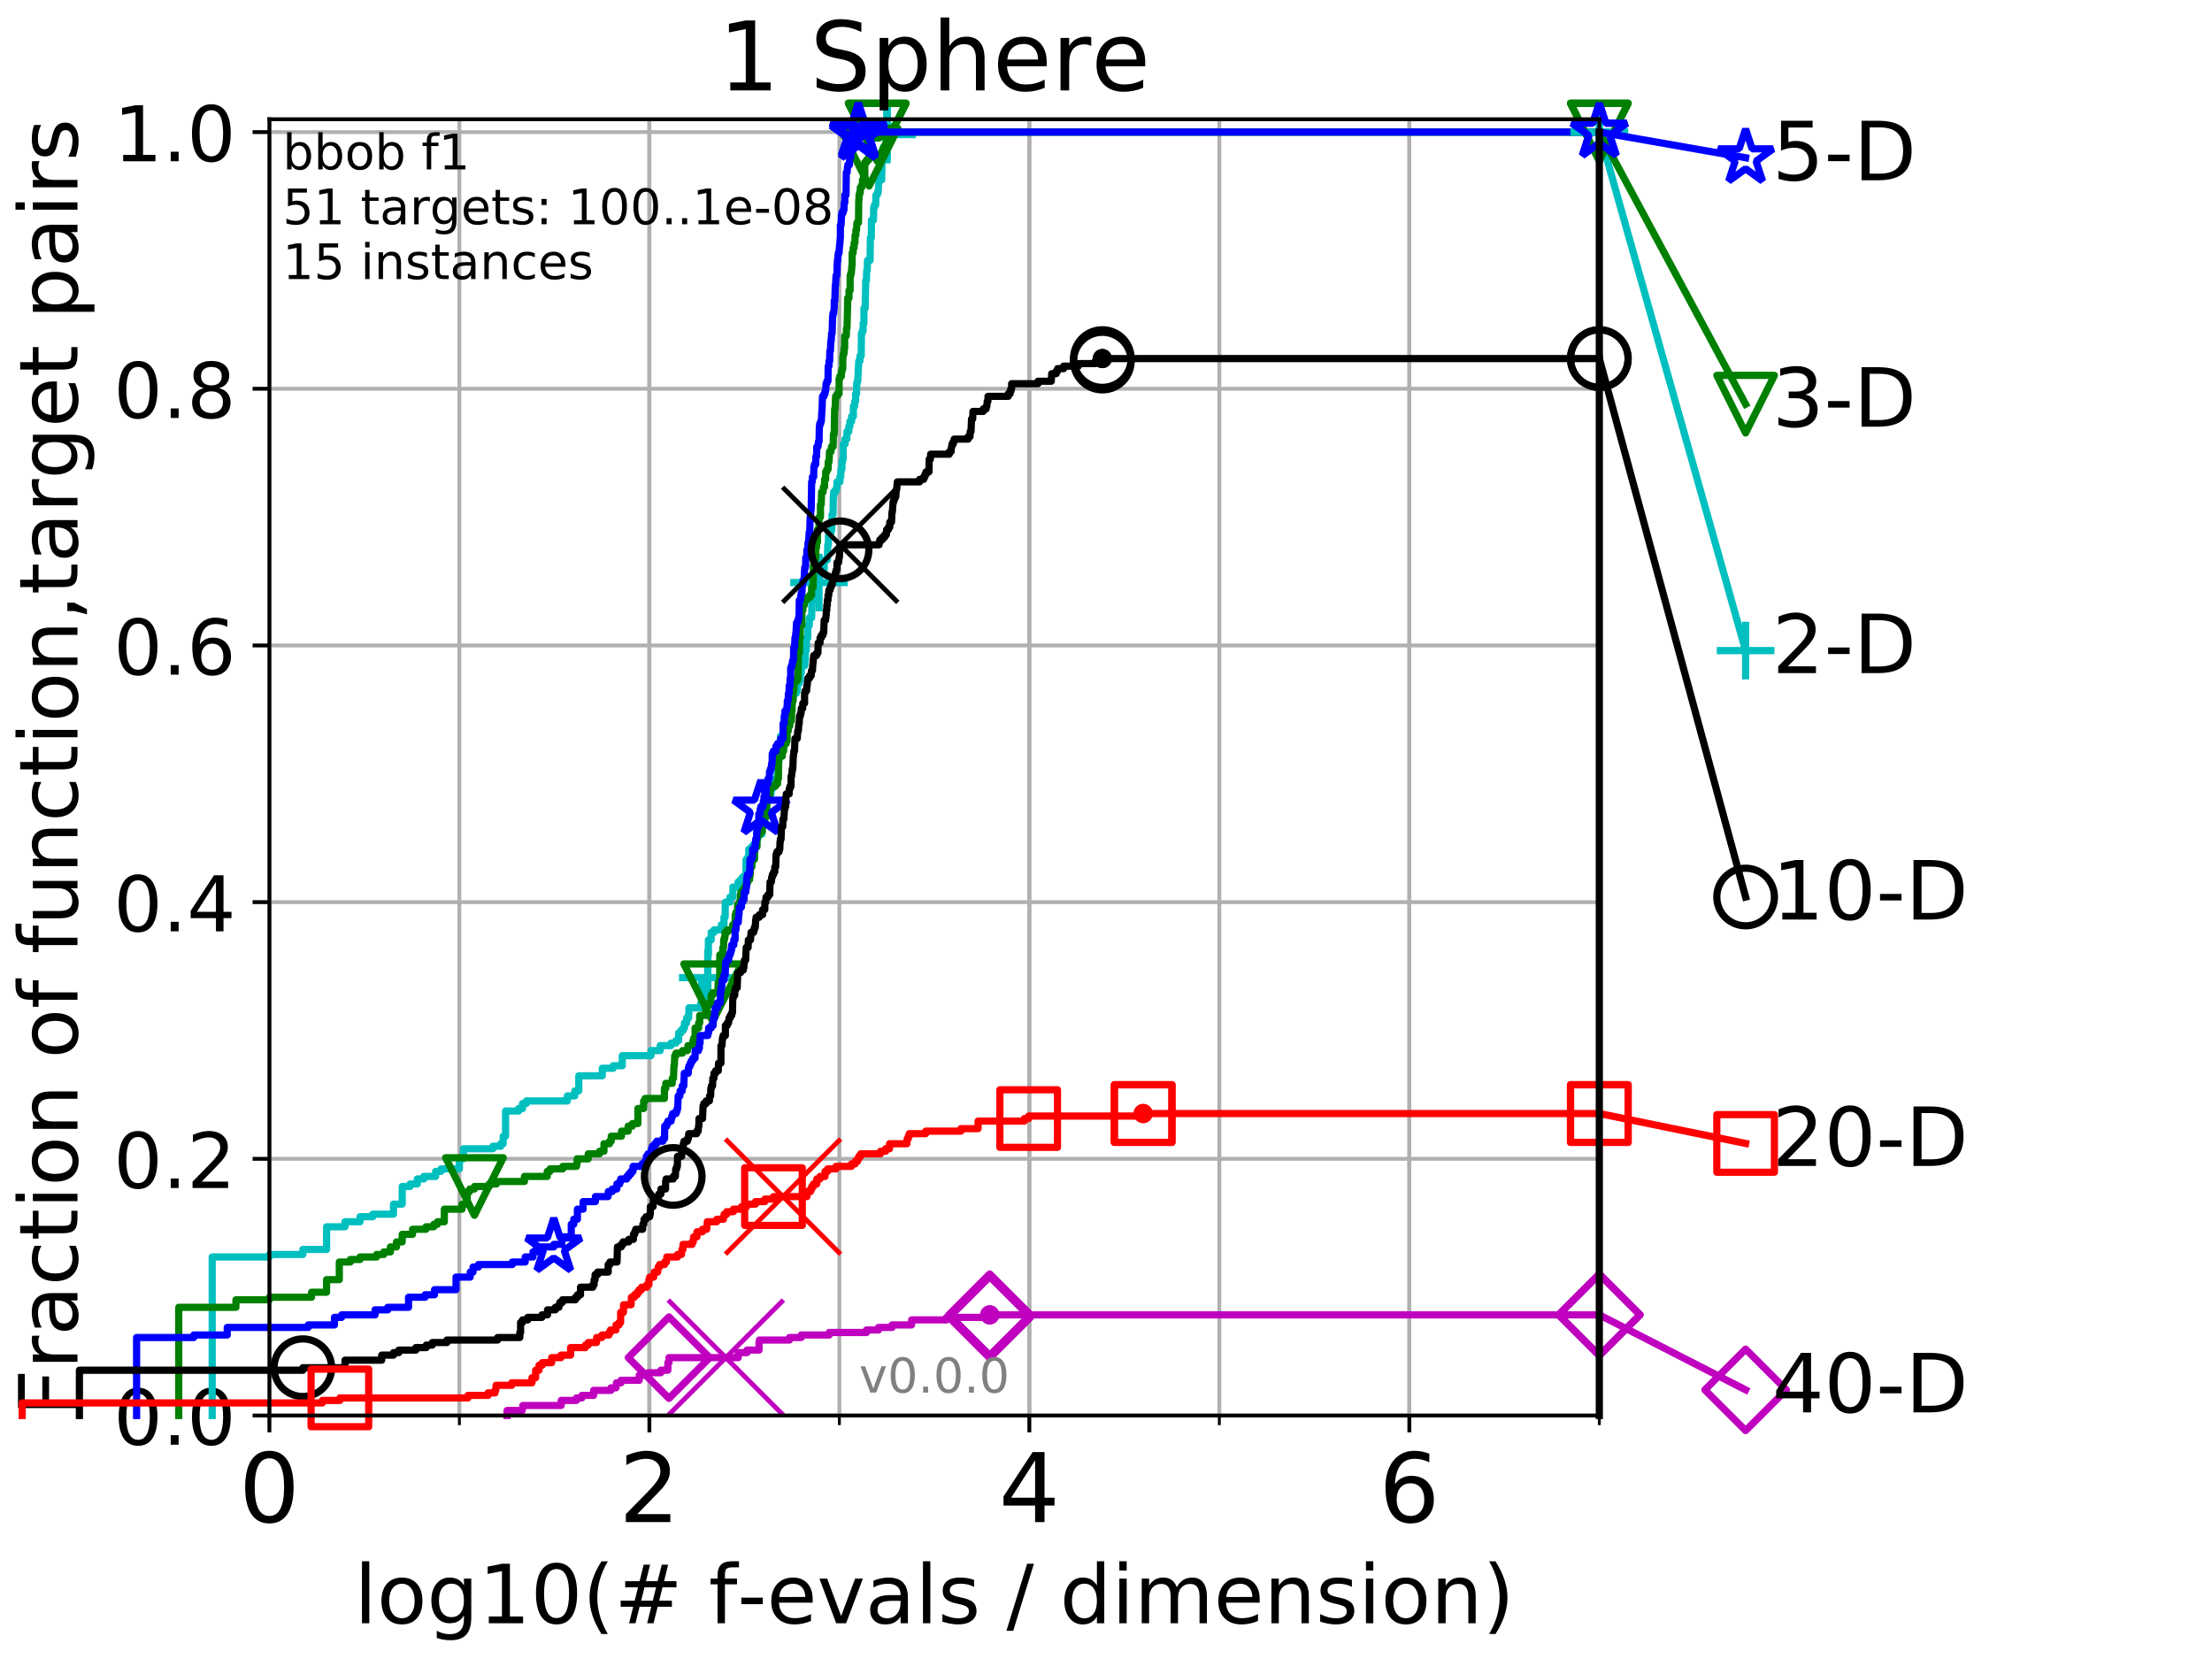 <?xml version="1.0" encoding="utf-8" standalone="no"?>
<!DOCTYPE svg PUBLIC "-//W3C//DTD SVG 1.1//EN"
  "http://www.w3.org/Graphics/SVG/1.1/DTD/svg11.dtd">
<!-- Created with matplotlib (http://matplotlib.org/) -->
<svg height="345.6pt" version="1.1" viewBox="0 0 460.8 345.6" width="460.8pt" xmlns="http://www.w3.org/2000/svg" xmlns:xlink="http://www.w3.org/1999/xlink">
 <defs>
  <style type="text/css">
*{stroke-linecap:butt;stroke-linejoin:round;}
  </style>
 </defs>
 <g id="figure_1">
  <g id="patch_1">
   <path d="M 0 345.6 
L 460.8 345.6 
L 460.8 0 
L 0 0 
z
" style="fill:#ffffff;"/>
  </g>
  <g id="axes_1">
   <g id="patch_2">
    <path d="M 56.12 294.88 
L 333.168 294.88 
L 333.168 24.84 
L 56.12 24.84 
z
" style="fill:#ffffff;"/>
   </g>
   <g id="matplotlib.axis_1">
    <g id="xtick_1">
     <g id="line2d_1">
      <path clip-path="url(#pc521cb411a)" d="M 56.12 294.88 
L 56.12 24.84 
" style="fill:none;stroke:#b0b0b0;stroke-linecap:square;stroke-width:0.8;"/>
     </g>
     <g id="line2d_2">
      <defs>
       <path d="M 0 0 
L 0 3.5 
" id="m1dc10e670e" style="stroke:#000000;stroke-width:0.8;"/>
      </defs>
      <g>
       <use style="stroke:#000000;stroke-width:0.8;" x="56.12" xlink:href="#m1dc10e670e" y="294.88"/>
      </g>
     </g>
     <g id="text_1">
      <!-- 0 -->
      <defs>
       <path d="M 31.781 66.406 
Q 24.172 66.406 20.328 58.906 
Q 16.5 51.422 16.5 36.375 
Q 16.5 21.391 20.328 13.891 
Q 24.172 6.391 31.781 6.391 
Q 39.453 6.391 43.281 13.891 
Q 47.125 21.391 47.125 36.375 
Q 47.125 51.422 43.281 58.906 
Q 39.453 66.406 31.781 66.406 
z
M 31.781 74.219 
Q 44.047 74.219 50.516 64.516 
Q 56.984 54.828 56.984 36.375 
Q 56.984 17.969 50.516 8.266 
Q 44.047 -1.422 31.781 -1.422 
Q 19.531 -1.422 13.062 8.266 
Q 6.594 17.969 6.594 36.375 
Q 6.594 54.828 13.062 64.516 
Q 19.531 74.219 31.781 74.219 
z
" id="DejaVuSans-30"/>
      </defs>
      <g transform="translate(49.758 317.077)scale(0.2 -0.2)">
       <use xlink:href="#DejaVuSans-30"/>
      </g>
     </g>
    </g>
    <g id="xtick_2">
     <g id="line2d_3">
      <path clip-path="url(#pc521cb411a)" d="M 135.277 294.88 
L 135.277 24.84 
" style="fill:none;stroke:#b0b0b0;stroke-linecap:square;stroke-width:0.8;"/>
     </g>
     <g id="line2d_4">
      <g>
       <use style="stroke:#000000;stroke-width:0.8;" x="135.277" xlink:href="#m1dc10e670e" y="294.88"/>
      </g>
     </g>
     <g id="text_2">
      <!-- 2 -->
      <defs>
       <path d="M 19.188 8.297 
L 53.609 8.297 
L 53.609 0 
L 7.328 0 
L 7.328 8.297 
Q 12.938 14.109 22.625 23.891 
Q 32.328 33.688 34.812 36.531 
Q 39.547 41.844 41.422 45.531 
Q 43.312 49.219 43.312 52.781 
Q 43.312 58.594 39.234 62.25 
Q 35.156 65.922 28.609 65.922 
Q 23.969 65.922 18.812 64.312 
Q 13.672 62.703 7.812 59.422 
L 7.812 69.391 
Q 13.766 71.781 18.938 73 
Q 24.125 74.219 28.422 74.219 
Q 39.75 74.219 46.484 68.547 
Q 53.219 62.891 53.219 53.422 
Q 53.219 48.922 51.531 44.891 
Q 49.859 40.875 45.406 35.406 
Q 44.188 33.984 37.641 27.219 
Q 31.109 20.453 19.188 8.297 
z
" id="DejaVuSans-32"/>
      </defs>
      <g transform="translate(128.914 317.077)scale(0.2 -0.2)">
       <use xlink:href="#DejaVuSans-32"/>
      </g>
     </g>
    </g>
    <g id="xtick_3">
     <g id="line2d_5">
      <path clip-path="url(#pc521cb411a)" d="M 214.433 294.88 
L 214.433 24.84 
" style="fill:none;stroke:#b0b0b0;stroke-linecap:square;stroke-width:0.8;"/>
     </g>
     <g id="line2d_6">
      <g>
       <use style="stroke:#000000;stroke-width:0.8;" x="214.433" xlink:href="#m1dc10e670e" y="294.88"/>
      </g>
     </g>
     <g id="text_3">
      <!-- 4 -->
      <defs>
       <path d="M 37.797 64.312 
L 12.891 25.391 
L 37.797 25.391 
z
M 35.203 72.906 
L 47.609 72.906 
L 47.609 25.391 
L 58.016 25.391 
L 58.016 17.188 
L 47.609 17.188 
L 47.609 0 
L 37.797 0 
L 37.797 17.188 
L 4.891 17.188 
L 4.891 26.703 
z
" id="DejaVuSans-34"/>
      </defs>
      <g transform="translate(208.071 317.077)scale(0.2 -0.2)">
       <use xlink:href="#DejaVuSans-34"/>
      </g>
     </g>
    </g>
    <g id="xtick_4">
     <g id="line2d_7">
      <path clip-path="url(#pc521cb411a)" d="M 293.59 294.88 
L 293.59 24.84 
" style="fill:none;stroke:#b0b0b0;stroke-linecap:square;stroke-width:0.8;"/>
     </g>
     <g id="line2d_8">
      <g>
       <use style="stroke:#000000;stroke-width:0.8;" x="293.59" xlink:href="#m1dc10e670e" y="294.88"/>
      </g>
     </g>
     <g id="text_4">
      <!-- 6 -->
      <defs>
       <path d="M 33.016 40.375 
Q 26.375 40.375 22.484 35.828 
Q 18.609 31.297 18.609 23.391 
Q 18.609 15.531 22.484 10.953 
Q 26.375 6.391 33.016 6.391 
Q 39.656 6.391 43.531 10.953 
Q 47.406 15.531 47.406 23.391 
Q 47.406 31.297 43.531 35.828 
Q 39.656 40.375 33.016 40.375 
z
M 52.594 71.297 
L 52.594 62.312 
Q 48.875 64.062 45.094 64.984 
Q 41.312 65.922 37.594 65.922 
Q 27.828 65.922 22.672 59.328 
Q 17.531 52.734 16.797 39.406 
Q 19.672 43.656 24.016 45.922 
Q 28.375 48.188 33.594 48.188 
Q 44.578 48.188 50.953 41.516 
Q 57.328 34.859 57.328 23.391 
Q 57.328 12.156 50.688 5.359 
Q 44.047 -1.422 33.016 -1.422 
Q 20.359 -1.422 13.672 8.266 
Q 6.984 17.969 6.984 36.375 
Q 6.984 53.656 15.188 63.938 
Q 23.391 74.219 37.203 74.219 
Q 40.922 74.219 44.703 73.484 
Q 48.484 72.75 52.594 71.297 
z
" id="DejaVuSans-36"/>
      </defs>
      <g transform="translate(287.227 317.077)scale(0.2 -0.2)">
       <use xlink:href="#DejaVuSans-36"/>
      </g>
     </g>
    </g>
    <g id="xtick_5">
     <g id="line2d_9">
      <path clip-path="url(#pc521cb411a)" d="M 56.12 294.88 
L 56.12 24.84 
" style="fill:none;stroke:#b0b0b0;stroke-linecap:square;stroke-width:0.8;"/>
     </g>
     <g id="line2d_10">
      <defs>
       <path d="M 0 0 
L 0 2 
" id="m3ec49867ec" style="stroke:#000000;stroke-width:0.6;"/>
      </defs>
      <g>
       <use style="stroke:#000000;stroke-width:0.6;" x="56.12" xlink:href="#m3ec49867ec" y="294.88"/>
      </g>
     </g>
    </g>
    <g id="xtick_6">
     <g id="line2d_11">
      <path clip-path="url(#pc521cb411a)" d="M 95.698 294.88 
L 95.698 24.84 
" style="fill:none;stroke:#b0b0b0;stroke-linecap:square;stroke-width:0.8;"/>
     </g>
     <g id="line2d_12">
      <g>
       <use style="stroke:#000000;stroke-width:0.6;" x="95.698" xlink:href="#m3ec49867ec" y="294.88"/>
      </g>
     </g>
    </g>
    <g id="xtick_7">
     <g id="line2d_13">
      <path clip-path="url(#pc521cb411a)" d="M 135.277 294.88 
L 135.277 24.84 
" style="fill:none;stroke:#b0b0b0;stroke-linecap:square;stroke-width:0.8;"/>
     </g>
     <g id="line2d_14">
      <g>
       <use style="stroke:#000000;stroke-width:0.6;" x="135.277" xlink:href="#m3ec49867ec" y="294.88"/>
      </g>
     </g>
    </g>
    <g id="xtick_8">
     <g id="line2d_15">
      <path clip-path="url(#pc521cb411a)" d="M 174.855 294.88 
L 174.855 24.84 
" style="fill:none;stroke:#b0b0b0;stroke-linecap:square;stroke-width:0.8;"/>
     </g>
     <g id="line2d_16">
      <g>
       <use style="stroke:#000000;stroke-width:0.6;" x="174.855" xlink:href="#m3ec49867ec" y="294.88"/>
      </g>
     </g>
    </g>
    <g id="xtick_9">
     <g id="line2d_17">
      <path clip-path="url(#pc521cb411a)" d="M 214.433 294.88 
L 214.433 24.84 
" style="fill:none;stroke:#b0b0b0;stroke-linecap:square;stroke-width:0.8;"/>
     </g>
     <g id="line2d_18">
      <g>
       <use style="stroke:#000000;stroke-width:0.6;" x="214.433" xlink:href="#m3ec49867ec" y="294.88"/>
      </g>
     </g>
    </g>
    <g id="xtick_10">
     <g id="line2d_19">
      <path clip-path="url(#pc521cb411a)" d="M 254.011 294.88 
L 254.011 24.84 
" style="fill:none;stroke:#b0b0b0;stroke-linecap:square;stroke-width:0.8;"/>
     </g>
     <g id="line2d_20">
      <g>
       <use style="stroke:#000000;stroke-width:0.6;" x="254.011" xlink:href="#m3ec49867ec" y="294.88"/>
      </g>
     </g>
    </g>
    <g id="xtick_11">
     <g id="line2d_21">
      <path clip-path="url(#pc521cb411a)" d="M 293.59 294.88 
L 293.59 24.84 
" style="fill:none;stroke:#b0b0b0;stroke-linecap:square;stroke-width:0.8;"/>
     </g>
     <g id="line2d_22">
      <g>
       <use style="stroke:#000000;stroke-width:0.6;" x="293.59" xlink:href="#m3ec49867ec" y="294.88"/>
      </g>
     </g>
    </g>
    <g id="xtick_12">
     <g id="line2d_23">
      <path clip-path="url(#pc521cb411a)" d="M 333.168 294.88 
L 333.168 24.84 
" style="fill:none;stroke:#b0b0b0;stroke-linecap:square;stroke-width:0.8;"/>
     </g>
     <g id="line2d_24">
      <g>
       <use style="stroke:#000000;stroke-width:0.6;" x="333.168" xlink:href="#m3ec49867ec" y="294.88"/>
      </g>
     </g>
    </g>
    <g id="text_5">
     <!-- log10(# f-evals / dimension) -->
     <defs>
      <path d="M 9.422 75.984 
L 18.406 75.984 
L 18.406 0 
L 9.422 0 
z
" id="DejaVuSans-6c"/>
      <path d="M 30.609 48.391 
Q 23.391 48.391 19.188 42.75 
Q 14.984 37.109 14.984 27.297 
Q 14.984 17.484 19.156 11.844 
Q 23.344 6.203 30.609 6.203 
Q 37.797 6.203 41.984 11.859 
Q 46.188 17.531 46.188 27.297 
Q 46.188 37.016 41.984 42.703 
Q 37.797 48.391 30.609 48.391 
z
M 30.609 56 
Q 42.328 56 49.016 48.375 
Q 55.719 40.766 55.719 27.297 
Q 55.719 13.875 49.016 6.219 
Q 42.328 -1.422 30.609 -1.422 
Q 18.844 -1.422 12.172 6.219 
Q 5.516 13.875 5.516 27.297 
Q 5.516 40.766 12.172 48.375 
Q 18.844 56 30.609 56 
z
" id="DejaVuSans-6f"/>
      <path d="M 45.406 27.984 
Q 45.406 37.75 41.375 43.109 
Q 37.359 48.484 30.078 48.484 
Q 22.859 48.484 18.828 43.109 
Q 14.797 37.75 14.797 27.984 
Q 14.797 18.266 18.828 12.891 
Q 22.859 7.516 30.078 7.516 
Q 37.359 7.516 41.375 12.891 
Q 45.406 18.266 45.406 27.984 
z
M 54.391 6.781 
Q 54.391 -7.172 48.188 -13.984 
Q 42 -20.797 29.203 -20.797 
Q 24.469 -20.797 20.266 -20.094 
Q 16.062 -19.391 12.109 -17.922 
L 12.109 -9.188 
Q 16.062 -11.328 19.922 -12.344 
Q 23.781 -13.375 27.781 -13.375 
Q 36.625 -13.375 41.016 -8.766 
Q 45.406 -4.156 45.406 5.172 
L 45.406 9.625 
Q 42.625 4.781 38.281 2.391 
Q 33.938 0 27.875 0 
Q 17.828 0 11.672 7.656 
Q 5.516 15.328 5.516 27.984 
Q 5.516 40.672 11.672 48.328 
Q 17.828 56 27.875 56 
Q 33.938 56 38.281 53.609 
Q 42.625 51.219 45.406 46.391 
L 45.406 54.688 
L 54.391 54.688 
z
" id="DejaVuSans-67"/>
      <path d="M 12.406 8.297 
L 28.516 8.297 
L 28.516 63.922 
L 10.984 60.406 
L 10.984 69.391 
L 28.422 72.906 
L 38.281 72.906 
L 38.281 8.297 
L 54.391 8.297 
L 54.391 0 
L 12.406 0 
z
" id="DejaVuSans-31"/>
      <path d="M 31 75.875 
Q 24.469 64.656 21.281 53.656 
Q 18.109 42.672 18.109 31.391 
Q 18.109 20.125 21.312 9.062 
Q 24.516 -2 31 -13.188 
L 23.188 -13.188 
Q 15.875 -1.703 12.234 9.375 
Q 8.594 20.453 8.594 31.391 
Q 8.594 42.281 12.203 53.312 
Q 15.828 64.359 23.188 75.875 
z
" id="DejaVuSans-28"/>
      <path d="M 51.125 44 
L 36.922 44 
L 32.812 27.688 
L 47.125 27.688 
z
M 43.797 71.781 
L 38.719 51.516 
L 52.984 51.516 
L 58.109 71.781 
L 65.922 71.781 
L 60.891 51.516 
L 76.125 51.516 
L 76.125 44 
L 58.984 44 
L 54.984 27.688 
L 70.516 27.688 
L 70.516 20.219 
L 53.078 20.219 
L 48 0 
L 40.188 0 
L 45.219 20.219 
L 30.906 20.219 
L 25.875 0 
L 18.016 0 
L 23.094 20.219 
L 7.719 20.219 
L 7.719 27.688 
L 24.906 27.688 
L 29 44 
L 13.281 44 
L 13.281 51.516 
L 30.906 51.516 
L 35.891 71.781 
z
" id="DejaVuSans-23"/>
      <path id="DejaVuSans-20"/>
      <path d="M 37.109 75.984 
L 37.109 68.5 
L 28.516 68.5 
Q 23.688 68.5 21.797 66.547 
Q 19.922 64.594 19.922 59.516 
L 19.922 54.688 
L 34.719 54.688 
L 34.719 47.703 
L 19.922 47.703 
L 19.922 0 
L 10.891 0 
L 10.891 47.703 
L 2.297 47.703 
L 2.297 54.688 
L 10.891 54.688 
L 10.891 58.5 
Q 10.891 67.625 15.141 71.797 
Q 19.391 75.984 28.609 75.984 
z
" id="DejaVuSans-66"/>
      <path d="M 4.891 31.391 
L 31.203 31.391 
L 31.203 23.391 
L 4.891 23.391 
z
" id="DejaVuSans-2d"/>
      <path d="M 56.203 29.594 
L 56.203 25.203 
L 14.891 25.203 
Q 15.484 15.922 20.484 11.062 
Q 25.484 6.203 34.422 6.203 
Q 39.594 6.203 44.453 7.469 
Q 49.312 8.734 54.109 11.281 
L 54.109 2.781 
Q 49.266 0.734 44.188 -0.344 
Q 39.109 -1.422 33.891 -1.422 
Q 20.797 -1.422 13.156 6.188 
Q 5.516 13.812 5.516 26.812 
Q 5.516 40.234 12.766 48.109 
Q 20.016 56 32.328 56 
Q 43.359 56 49.781 48.891 
Q 56.203 41.797 56.203 29.594 
z
M 47.219 32.234 
Q 47.125 39.594 43.094 43.984 
Q 39.062 48.391 32.422 48.391 
Q 24.906 48.391 20.391 44.141 
Q 15.875 39.891 15.188 32.172 
z
" id="DejaVuSans-65"/>
      <path d="M 2.984 54.688 
L 12.5 54.688 
L 29.594 8.797 
L 46.688 54.688 
L 56.203 54.688 
L 35.688 0 
L 23.484 0 
z
" id="DejaVuSans-76"/>
      <path d="M 34.281 27.484 
Q 23.391 27.484 19.188 25 
Q 14.984 22.516 14.984 16.5 
Q 14.984 11.719 18.141 8.906 
Q 21.297 6.109 26.703 6.109 
Q 34.188 6.109 38.703 11.406 
Q 43.219 16.703 43.219 25.484 
L 43.219 27.484 
z
M 52.203 31.203 
L 52.203 0 
L 43.219 0 
L 43.219 8.297 
Q 40.141 3.328 35.547 0.953 
Q 30.953 -1.422 24.312 -1.422 
Q 15.922 -1.422 10.953 3.297 
Q 6 8.016 6 15.922 
Q 6 25.141 12.172 29.828 
Q 18.359 34.516 30.609 34.516 
L 43.219 34.516 
L 43.219 35.406 
Q 43.219 41.609 39.141 45 
Q 35.062 48.391 27.688 48.391 
Q 23 48.391 18.547 47.266 
Q 14.109 46.141 10.016 43.891 
L 10.016 52.203 
Q 14.938 54.109 19.578 55.047 
Q 24.219 56 28.609 56 
Q 40.484 56 46.344 49.844 
Q 52.203 43.703 52.203 31.203 
z
" id="DejaVuSans-61"/>
      <path d="M 44.281 53.078 
L 44.281 44.578 
Q 40.484 46.531 36.375 47.5 
Q 32.281 48.484 27.875 48.484 
Q 21.188 48.484 17.844 46.438 
Q 14.5 44.391 14.5 40.281 
Q 14.5 37.156 16.891 35.375 
Q 19.281 33.594 26.516 31.984 
L 29.594 31.297 
Q 39.156 29.25 43.188 25.516 
Q 47.219 21.781 47.219 15.094 
Q 47.219 7.469 41.188 3.016 
Q 35.156 -1.422 24.609 -1.422 
Q 20.219 -1.422 15.453 -0.562 
Q 10.688 0.297 5.422 2 
L 5.422 11.281 
Q 10.406 8.688 15.234 7.391 
Q 20.062 6.109 24.812 6.109 
Q 31.156 6.109 34.562 8.281 
Q 37.984 10.453 37.984 14.406 
Q 37.984 18.062 35.516 20.016 
Q 33.062 21.969 24.703 23.781 
L 21.578 24.516 
Q 13.234 26.266 9.516 29.906 
Q 5.812 33.547 5.812 39.891 
Q 5.812 47.609 11.281 51.797 
Q 16.75 56 26.812 56 
Q 31.781 56 36.172 55.266 
Q 40.578 54.547 44.281 53.078 
z
" id="DejaVuSans-73"/>
      <path d="M 25.391 72.906 
L 33.688 72.906 
L 8.297 -9.281 
L 0 -9.281 
z
" id="DejaVuSans-2f"/>
      <path d="M 45.406 46.391 
L 45.406 75.984 
L 54.391 75.984 
L 54.391 0 
L 45.406 0 
L 45.406 8.203 
Q 42.578 3.328 38.25 0.953 
Q 33.938 -1.422 27.875 -1.422 
Q 17.969 -1.422 11.734 6.484 
Q 5.516 14.406 5.516 27.297 
Q 5.516 40.188 11.734 48.094 
Q 17.969 56 27.875 56 
Q 33.938 56 38.25 53.625 
Q 42.578 51.266 45.406 46.391 
z
M 14.797 27.297 
Q 14.797 17.391 18.875 11.75 
Q 22.953 6.109 30.078 6.109 
Q 37.203 6.109 41.297 11.75 
Q 45.406 17.391 45.406 27.297 
Q 45.406 37.203 41.297 42.844 
Q 37.203 48.484 30.078 48.484 
Q 22.953 48.484 18.875 42.844 
Q 14.797 37.203 14.797 27.297 
z
" id="DejaVuSans-64"/>
      <path d="M 9.422 54.688 
L 18.406 54.688 
L 18.406 0 
L 9.422 0 
z
M 9.422 75.984 
L 18.406 75.984 
L 18.406 64.594 
L 9.422 64.594 
z
" id="DejaVuSans-69"/>
      <path d="M 52 44.188 
Q 55.375 50.25 60.062 53.125 
Q 64.75 56 71.094 56 
Q 79.641 56 84.281 50.016 
Q 88.922 44.047 88.922 33.016 
L 88.922 0 
L 79.891 0 
L 79.891 32.719 
Q 79.891 40.578 77.094 44.375 
Q 74.312 48.188 68.609 48.188 
Q 61.625 48.188 57.562 43.547 
Q 53.516 38.922 53.516 30.906 
L 53.516 0 
L 44.484 0 
L 44.484 32.719 
Q 44.484 40.625 41.703 44.406 
Q 38.922 48.188 33.109 48.188 
Q 26.219 48.188 22.156 43.531 
Q 18.109 38.875 18.109 30.906 
L 18.109 0 
L 9.078 0 
L 9.078 54.688 
L 18.109 54.688 
L 18.109 46.188 
Q 21.188 51.219 25.484 53.609 
Q 29.781 56 35.688 56 
Q 41.656 56 45.828 52.969 
Q 50 49.953 52 44.188 
z
" id="DejaVuSans-6d"/>
      <path d="M 54.891 33.016 
L 54.891 0 
L 45.906 0 
L 45.906 32.719 
Q 45.906 40.484 42.875 44.328 
Q 39.844 48.188 33.797 48.188 
Q 26.516 48.188 22.312 43.547 
Q 18.109 38.922 18.109 30.906 
L 18.109 0 
L 9.078 0 
L 9.078 54.688 
L 18.109 54.688 
L 18.109 46.188 
Q 21.344 51.125 25.703 53.562 
Q 30.078 56 35.797 56 
Q 45.219 56 50.047 50.172 
Q 54.891 44.344 54.891 33.016 
z
" id="DejaVuSans-6e"/>
      <path d="M 8.016 75.875 
L 15.828 75.875 
Q 23.141 64.359 26.781 53.312 
Q 30.422 42.281 30.422 31.391 
Q 30.422 20.453 26.781 9.375 
Q 23.141 -1.703 15.828 -13.188 
L 8.016 -13.188 
Q 14.5 -2 17.703 9.062 
Q 20.906 20.125 20.906 31.391 
Q 20.906 42.672 17.703 53.656 
Q 14.5 64.656 8.016 75.875 
z
" id="DejaVuSans-29"/>
     </defs>
     <g transform="translate(73.803 338.154)scale(0.17 -0.17)">
      <use xlink:href="#DejaVuSans-6c"/>
      <use x="27.783" xlink:href="#DejaVuSans-6f"/>
      <use x="88.965" xlink:href="#DejaVuSans-67"/>
      <use x="152.441" xlink:href="#DejaVuSans-31"/>
      <use x="216.064" xlink:href="#DejaVuSans-30"/>
      <use x="279.688" xlink:href="#DejaVuSans-28"/>
      <use x="318.701" xlink:href="#DejaVuSans-23"/>
      <use x="402.49" xlink:href="#DejaVuSans-20"/>
      <use x="434.277" xlink:href="#DejaVuSans-66"/>
      <use x="469.404" xlink:href="#DejaVuSans-2d"/>
      <use x="505.488" xlink:href="#DejaVuSans-65"/>
      <use x="567.012" xlink:href="#DejaVuSans-76"/>
      <use x="626.191" xlink:href="#DejaVuSans-61"/>
      <use x="687.471" xlink:href="#DejaVuSans-6c"/>
      <use x="715.254" xlink:href="#DejaVuSans-73"/>
      <use x="767.354" xlink:href="#DejaVuSans-20"/>
      <use x="799.141" xlink:href="#DejaVuSans-2f"/>
      <use x="832.832" xlink:href="#DejaVuSans-20"/>
      <use x="864.619" xlink:href="#DejaVuSans-64"/>
      <use x="928.096" xlink:href="#DejaVuSans-69"/>
      <use x="955.879" xlink:href="#DejaVuSans-6d"/>
      <use x="1053.291" xlink:href="#DejaVuSans-65"/>
      <use x="1114.814" xlink:href="#DejaVuSans-6e"/>
      <use x="1178.193" xlink:href="#DejaVuSans-73"/>
      <use x="1230.293" xlink:href="#DejaVuSans-69"/>
      <use x="1258.076" xlink:href="#DejaVuSans-6f"/>
      <use x="1319.258" xlink:href="#DejaVuSans-6e"/>
      <use x="1382.637" xlink:href="#DejaVuSans-29"/>
     </g>
    </g>
   </g>
   <g id="matplotlib.axis_2">
    <g id="ytick_1">
     <g id="line2d_25">
      <path clip-path="url(#pc521cb411a)" d="M 56.12 294.88 
L 333.168 294.88 
" style="fill:none;stroke:#b0b0b0;stroke-linecap:square;stroke-width:0.8;"/>
     </g>
     <g id="line2d_26">
      <defs>
       <path d="M 0 0 
L -3.5 0 
" id="m8611168aa7" style="stroke:#000000;stroke-width:0.8;"/>
      </defs>
      <g>
       <use style="stroke:#000000;stroke-width:0.8;" x="56.12" xlink:href="#m8611168aa7" y="294.88"/>
      </g>
     </g>
     <g id="text_6">
      <!-- 0.0 -->
      <defs>
       <path d="M 10.688 12.406 
L 21 12.406 
L 21 0 
L 10.688 0 
z
" id="DejaVuSans-2e"/>
      </defs>
      <g transform="translate(23.675 300.959)scale(0.16 -0.16)">
       <use xlink:href="#DejaVuSans-30"/>
       <use x="63.623" xlink:href="#DejaVuSans-2e"/>
       <use x="95.41" xlink:href="#DejaVuSans-30"/>
      </g>
     </g>
    </g>
    <g id="ytick_2">
     <g id="line2d_27">
      <path clip-path="url(#pc521cb411a)" d="M 56.12 241.407 
L 333.168 241.407 
" style="fill:none;stroke:#b0b0b0;stroke-linecap:square;stroke-width:0.8;"/>
     </g>
     <g id="line2d_28">
      <g>
       <use style="stroke:#000000;stroke-width:0.8;" x="56.12" xlink:href="#m8611168aa7" y="241.407"/>
      </g>
     </g>
     <g id="text_7">
      <!-- 0.2 -->
      <g transform="translate(23.675 247.485)scale(0.16 -0.16)">
       <use xlink:href="#DejaVuSans-30"/>
       <use x="63.623" xlink:href="#DejaVuSans-2e"/>
       <use x="95.41" xlink:href="#DejaVuSans-32"/>
      </g>
     </g>
    </g>
    <g id="ytick_3">
     <g id="line2d_29">
      <path clip-path="url(#pc521cb411a)" d="M 56.12 187.933 
L 333.168 187.933 
" style="fill:none;stroke:#b0b0b0;stroke-linecap:square;stroke-width:0.8;"/>
     </g>
     <g id="line2d_30">
      <g>
       <use style="stroke:#000000;stroke-width:0.8;" x="56.12" xlink:href="#m8611168aa7" y="187.933"/>
      </g>
     </g>
     <g id="text_8">
      <!-- 0.4 -->
      <g transform="translate(23.675 194.012)scale(0.16 -0.16)">
       <use xlink:href="#DejaVuSans-30"/>
       <use x="63.623" xlink:href="#DejaVuSans-2e"/>
       <use x="95.41" xlink:href="#DejaVuSans-34"/>
      </g>
     </g>
    </g>
    <g id="ytick_4">
     <g id="line2d_31">
      <path clip-path="url(#pc521cb411a)" d="M 56.12 134.46 
L 333.168 134.46 
" style="fill:none;stroke:#b0b0b0;stroke-linecap:square;stroke-width:0.8;"/>
     </g>
     <g id="line2d_32">
      <g>
       <use style="stroke:#000000;stroke-width:0.8;" x="56.12" xlink:href="#m8611168aa7" y="134.46"/>
      </g>
     </g>
     <g id="text_9">
      <!-- 0.6 -->
      <g transform="translate(23.675 140.539)scale(0.16 -0.16)">
       <use xlink:href="#DejaVuSans-30"/>
       <use x="63.623" xlink:href="#DejaVuSans-2e"/>
       <use x="95.41" xlink:href="#DejaVuSans-36"/>
      </g>
     </g>
    </g>
    <g id="ytick_5">
     <g id="line2d_33">
      <path clip-path="url(#pc521cb411a)" d="M 56.12 80.987 
L 333.168 80.987 
" style="fill:none;stroke:#b0b0b0;stroke-linecap:square;stroke-width:0.8;"/>
     </g>
     <g id="line2d_34">
      <g>
       <use style="stroke:#000000;stroke-width:0.8;" x="56.12" xlink:href="#m8611168aa7" y="80.987"/>
      </g>
     </g>
     <g id="text_10">
      <!-- 0.8 -->
      <defs>
       <path d="M 31.781 34.625 
Q 24.75 34.625 20.719 30.859 
Q 16.703 27.094 16.703 20.516 
Q 16.703 13.922 20.719 10.156 
Q 24.75 6.391 31.781 6.391 
Q 38.812 6.391 42.859 10.172 
Q 46.922 13.969 46.922 20.516 
Q 46.922 27.094 42.891 30.859 
Q 38.875 34.625 31.781 34.625 
z
M 21.922 38.812 
Q 15.578 40.375 12.031 44.719 
Q 8.5 49.078 8.5 55.328 
Q 8.5 64.062 14.719 69.141 
Q 20.953 74.219 31.781 74.219 
Q 42.672 74.219 48.875 69.141 
Q 55.078 64.062 55.078 55.328 
Q 55.078 49.078 51.531 44.719 
Q 48 40.375 41.703 38.812 
Q 48.828 37.156 52.797 32.312 
Q 56.781 27.484 56.781 20.516 
Q 56.781 9.906 50.312 4.234 
Q 43.844 -1.422 31.781 -1.422 
Q 19.734 -1.422 13.25 4.234 
Q 6.781 9.906 6.781 20.516 
Q 6.781 27.484 10.781 32.312 
Q 14.797 37.156 21.922 38.812 
z
M 18.312 54.391 
Q 18.312 48.734 21.844 45.562 
Q 25.391 42.391 31.781 42.391 
Q 38.141 42.391 41.719 45.562 
Q 45.312 48.734 45.312 54.391 
Q 45.312 60.062 41.719 63.234 
Q 38.141 66.406 31.781 66.406 
Q 25.391 66.406 21.844 63.234 
Q 18.312 60.062 18.312 54.391 
z
" id="DejaVuSans-38"/>
      </defs>
      <g transform="translate(23.675 87.066)scale(0.16 -0.16)">
       <use xlink:href="#DejaVuSans-30"/>
       <use x="63.623" xlink:href="#DejaVuSans-2e"/>
       <use x="95.41" xlink:href="#DejaVuSans-38"/>
      </g>
     </g>
    </g>
    <g id="ytick_6">
     <g id="line2d_35">
      <path clip-path="url(#pc521cb411a)" d="M 56.12 27.514 
L 333.168 27.514 
" style="fill:none;stroke:#b0b0b0;stroke-linecap:square;stroke-width:0.8;"/>
     </g>
     <g id="line2d_36">
      <g>
       <use style="stroke:#000000;stroke-width:0.8;" x="56.12" xlink:href="#m8611168aa7" y="27.514"/>
      </g>
     </g>
     <g id="text_11">
      <!-- 1.0 -->
      <g transform="translate(23.675 33.592)scale(0.16 -0.16)">
       <use xlink:href="#DejaVuSans-31"/>
       <use x="63.623" xlink:href="#DejaVuSans-2e"/>
       <use x="95.41" xlink:href="#DejaVuSans-30"/>
      </g>
     </g>
    </g>
    <g id="text_12">
     <!-- Fraction of function,target pairs -->
     <defs>
      <path d="M 9.812 72.906 
L 51.703 72.906 
L 51.703 64.594 
L 19.672 64.594 
L 19.672 43.109 
L 48.578 43.109 
L 48.578 34.812 
L 19.672 34.812 
L 19.672 0 
L 9.812 0 
z
" id="DejaVuSans-46"/>
      <path d="M 41.109 46.297 
Q 39.594 47.172 37.812 47.578 
Q 36.031 48 33.891 48 
Q 26.266 48 22.188 43.047 
Q 18.109 38.094 18.109 28.812 
L 18.109 0 
L 9.078 0 
L 9.078 54.688 
L 18.109 54.688 
L 18.109 46.188 
Q 20.953 51.172 25.484 53.578 
Q 30.031 56 36.531 56 
Q 37.453 56 38.578 55.875 
Q 39.703 55.766 41.062 55.516 
z
" id="DejaVuSans-72"/>
      <path d="M 48.781 52.594 
L 48.781 44.188 
Q 44.969 46.297 41.141 47.344 
Q 37.312 48.391 33.406 48.391 
Q 24.656 48.391 19.812 42.844 
Q 14.984 37.312 14.984 27.297 
Q 14.984 17.281 19.812 11.734 
Q 24.656 6.203 33.406 6.203 
Q 37.312 6.203 41.141 7.25 
Q 44.969 8.297 48.781 10.406 
L 48.781 2.094 
Q 45.016 0.344 40.984 -0.531 
Q 36.969 -1.422 32.422 -1.422 
Q 20.062 -1.422 12.781 6.344 
Q 5.516 14.109 5.516 27.297 
Q 5.516 40.672 12.859 48.328 
Q 20.219 56 33.016 56 
Q 37.156 56 41.109 55.141 
Q 45.062 54.297 48.781 52.594 
z
" id="DejaVuSans-63"/>
      <path d="M 18.312 70.219 
L 18.312 54.688 
L 36.812 54.688 
L 36.812 47.703 
L 18.312 47.703 
L 18.312 18.016 
Q 18.312 11.328 20.141 9.422 
Q 21.969 7.516 27.594 7.516 
L 36.812 7.516 
L 36.812 0 
L 27.594 0 
Q 17.188 0 13.234 3.875 
Q 9.281 7.766 9.281 18.016 
L 9.281 47.703 
L 2.688 47.703 
L 2.688 54.688 
L 9.281 54.688 
L 9.281 70.219 
z
" id="DejaVuSans-74"/>
      <path d="M 8.5 21.578 
L 8.5 54.688 
L 17.484 54.688 
L 17.484 21.922 
Q 17.484 14.156 20.5 10.266 
Q 23.531 6.391 29.594 6.391 
Q 36.859 6.391 41.078 11.031 
Q 45.312 15.672 45.312 23.688 
L 45.312 54.688 
L 54.297 54.688 
L 54.297 0 
L 45.312 0 
L 45.312 8.406 
Q 42.047 3.422 37.719 1 
Q 33.406 -1.422 27.688 -1.422 
Q 18.266 -1.422 13.375 4.438 
Q 8.5 10.297 8.5 21.578 
z
M 31.109 56 
z
" id="DejaVuSans-75"/>
      <path d="M 11.719 12.406 
L 22.016 12.406 
L 22.016 4 
L 14.016 -11.625 
L 7.719 -11.625 
L 11.719 4 
z
" id="DejaVuSans-2c"/>
      <path d="M 18.109 8.203 
L 18.109 -20.797 
L 9.078 -20.797 
L 9.078 54.688 
L 18.109 54.688 
L 18.109 46.391 
Q 20.953 51.266 25.266 53.625 
Q 29.594 56 35.594 56 
Q 45.562 56 51.781 48.094 
Q 58.016 40.188 58.016 27.297 
Q 58.016 14.406 51.781 6.484 
Q 45.562 -1.422 35.594 -1.422 
Q 29.594 -1.422 25.266 0.953 
Q 20.953 3.328 18.109 8.203 
z
M 48.688 27.297 
Q 48.688 37.203 44.609 42.844 
Q 40.531 48.484 33.406 48.484 
Q 26.266 48.484 22.188 42.844 
Q 18.109 37.203 18.109 27.297 
Q 18.109 17.391 22.188 11.75 
Q 26.266 6.109 33.406 6.109 
Q 40.531 6.109 44.609 11.75 
Q 48.688 17.391 48.688 27.297 
z
" id="DejaVuSans-70"/>
     </defs>
     <g transform="translate(16.14 294.999)rotate(-90)scale(0.17 -0.17)">
      <use xlink:href="#DejaVuSans-46"/>
      <use x="57.41" xlink:href="#DejaVuSans-72"/>
      <use x="98.523" xlink:href="#DejaVuSans-61"/>
      <use x="159.803" xlink:href="#DejaVuSans-63"/>
      <use x="214.783" xlink:href="#DejaVuSans-74"/>
      <use x="253.992" xlink:href="#DejaVuSans-69"/>
      <use x="281.775" xlink:href="#DejaVuSans-6f"/>
      <use x="342.957" xlink:href="#DejaVuSans-6e"/>
      <use x="406.336" xlink:href="#DejaVuSans-20"/>
      <use x="438.123" xlink:href="#DejaVuSans-6f"/>
      <use x="499.305" xlink:href="#DejaVuSans-66"/>
      <use x="534.51" xlink:href="#DejaVuSans-20"/>
      <use x="566.297" xlink:href="#DejaVuSans-66"/>
      <use x="601.502" xlink:href="#DejaVuSans-75"/>
      <use x="664.881" xlink:href="#DejaVuSans-6e"/>
      <use x="728.26" xlink:href="#DejaVuSans-63"/>
      <use x="783.24" xlink:href="#DejaVuSans-74"/>
      <use x="822.449" xlink:href="#DejaVuSans-69"/>
      <use x="850.232" xlink:href="#DejaVuSans-6f"/>
      <use x="911.414" xlink:href="#DejaVuSans-6e"/>
      <use x="974.793" xlink:href="#DejaVuSans-2c"/>
      <use x="1006.58" xlink:href="#DejaVuSans-74"/>
      <use x="1045.789" xlink:href="#DejaVuSans-61"/>
      <use x="1107.068" xlink:href="#DejaVuSans-72"/>
      <use x="1148.166" xlink:href="#DejaVuSans-67"/>
      <use x="1211.643" xlink:href="#DejaVuSans-65"/>
      <use x="1273.166" xlink:href="#DejaVuSans-74"/>
      <use x="1312.375" xlink:href="#DejaVuSans-20"/>
      <use x="1344.162" xlink:href="#DejaVuSans-70"/>
      <use x="1407.639" xlink:href="#DejaVuSans-61"/>
      <use x="1468.918" xlink:href="#DejaVuSans-69"/>
      <use x="1496.701" xlink:href="#DejaVuSans-72"/>
      <use x="1537.814" xlink:href="#DejaVuSans-73"/>
     </g>
    </g>
   </g>
   <g id="line2d_37">
    <defs>
     <path d="M 0 1.5 
C 0.398 1.5 0.779 1.342 1.061 1.061 
C 1.342 0.779 1.5 0.398 1.5 0 
C 1.5 -0.398 1.342 -0.779 1.061 -1.061 
C 0.779 -1.342 0.398 -1.5 0 -1.5 
C -0.398 -1.5 -0.779 -1.342 -1.061 -1.061 
C -1.342 -0.779 -1.5 -0.398 -1.5 0 
C -1.5 0.398 -1.342 0.779 -1.061 1.061 
C -0.779 1.342 -0.398 1.5 0 1.5 
z
" id="m21001484af" style="stroke:#00bfbf;"/>
    </defs>
    <g>
     <use style="fill:#00bfbf;stroke:#00bfbf;" x="184.781" xlink:href="#m21001484af" y="27.514"/>
     <use style="fill:#00bfbf;stroke:#00bfbf;" x="184.781" xlink:href="#m21001484af" y="27.514"/>
    </g>
   </g>
   <g id="line2d_38">
    <path d="M 44.206 294.88 
L 44.206 261.852 
L 56.12 261.852 
L 56.12 261.328 
L 63.089 261.328 
L 63.089 260.28 
L 68.034 260.28 
L 68.034 255.561 
L 71.87 255.561 
L 71.87 254.513 
L 75.004 254.513 
L 75.004 253.464 
L 77.653 253.464 
L 77.653 252.94 
L 81.973 252.94 
L 81.973 250.843 
L 83.784 250.843 
L 83.784 247.173 
L 85.422 247.173 
L 85.422 246.649 
L 86.918 246.649 
L 86.918 245.601 
L 88.294 245.601 
L 88.294 245.076 
L 90.753 245.076 
L 90.753 244.028 
L 91.863 244.028 
L 91.863 243.504 
L 95.698 243.504 
L 95.698 241.407 
L 96.537 241.407 
L 96.537 239.31 
L 102.668 239.31 
L 102.668 238.785 
L 104.306 238.785 
L 104.306 238.261 
L 104.819 238.261 
L 104.819 236.689 
L 105.317 236.689 
L 105.317 231.446 
L 108.037 231.446 
L 108.037 230.922 
L 108.856 230.922 
L 108.856 229.873 
L 109.637 229.873 
L 109.637 229.349 
L 118.187 229.349 
L 118.187 228.301 
L 119.74 228.301 
L 119.74 227.252 
L 120.569 227.252 
L 120.569 224.107 
L 125.463 224.107 
L 125.463 222.534 
L 127.739 222.534 
L 127.739 222.01 
L 129.63 222.01 
L 129.63 219.913 
L 135.617 219.913 
L 135.617 218.864 
L 137.529 218.864 
L 137.529 217.816 
L 139.786 217.816 
L 139.786 217.291 
L 140.813 217.291 
L 140.813 216.767 
L 141.364 216.767 
L 141.364 215.194 
L 141.84 215.194 
L 141.84 214.67 
L 142.303 214.67 
L 142.303 214.146 
L 142.586 214.146 
L 142.586 213.097 
L 143.03 213.097 
L 143.03 212.049 
L 143.462 212.049 
L 143.516 209.952 
L 145.99 209.952 
L 145.99 208.903 
L 146.173 208.903 
L 146.173 203.661 
L 147.447 203.661 
L 147.447 198.943 
L 147.573 198.943 
L 147.573 195.797 
L 148.152 195.797 
L 148.152 194.224 
L 148.751 194.224 
L 148.751 193.7 
L 150.253 193.7 
L 150.253 192.652 
L 150.819 192.652 
L 150.819 191.079 
L 151.061 191.079 
L 151.095 187.933 
L 152.06 187.933 
L 152.06 186.885 
L 152.665 186.885 
L 152.665 184.788 
L 153.754 184.788 
L 153.754 183.739 
L 154.274 183.739 
L 154.274 183.215 
L 154.696 183.215 
L 154.696 182.691 
L 155.35 182.691 
L 155.43 179.021 
L 155.798 179.021 
L 155.798 178.497 
L 155.98 178.497 
L 155.98 176.924 
L 156.538 176.924 
L 156.538 176.4 
L 157.005 176.4 
L 157.005 175.876 
L 157.648 175.876 
L 157.648 174.827 
L 157.835 174.827 
L 157.835 173.779 
L 158.736 173.779 
L 158.845 170.109 
L 158.867 170.109 
L 158.867 168.536 
L 159.445 168.536 
L 159.445 167.488 
L 159.717 167.488 
L 159.717 165.915 
L 159.985 165.915 
L 159.985 165.391 
L 160.626 165.391 
L 160.626 164.342 
L 160.918 164.342 
L 160.918 163.294 
L 161.414 163.294 
L 161.414 162.245 
L 161.914 162.245 
L 161.914 161.197 
L 162.077 161.197 
L 162.077 158.576 
L 162.257 158.576 
L 162.257 155.954 
L 162.523 155.954 
L 162.593 153.333 
L 163.163 153.333 
L 163.213 152.285 
L 163.399 152.285 
L 163.399 149.139 
L 164.136 149.139 
L 164.136 147.566 
L 164.61 147.566 
L 164.61 146.518 
L 165.041 146.518 
L 165.041 145.469 
L 165.193 145.469 
L 165.238 144.421 
L 165.902 144.421 
L 165.902 143.897 
L 166.103 143.897 
L 166.103 142.324 
L 166.541 142.324 
L 166.541 141.8 
L 166.721 141.8 
L 166.721 140.227 
L 166.927 140.227 
L 166.927 138.654 
L 167.647 138.654 
L 167.647 137.606 
L 167.765 137.606 
L 167.765 135.509 
L 167.971 135.509 
L 168.01 132.887 
L 168.276 132.887 
L 168.289 130.266 
L 168.589 130.266 
L 168.589 128.693 
L 169.089 128.693 
L 169.149 125.024 
L 169.656 125.024 
L 169.679 121.354 
L 170.617 121.354 
L 170.617 120.306 
L 170.738 120.306 
L 170.738 119.257 
L 171.212 119.257 
L 171.212 118.733 
L 171.693 118.733 
L 171.704 116.636 
L 172.352 116.636 
L 172.441 113.49 
L 172.569 113.49 
L 172.579 111.393 
L 172.852 111.393 
L 172.852 110.869 
L 173.158 110.869 
L 173.158 110.345 
L 173.272 110.345 
L 173.328 107.199 
L 173.524 107.199 
L 173.598 103.53 
L 173.654 103.53 
L 173.654 102.481 
L 174.072 102.481 
L 174.072 101.957 
L 174.278 101.957 
L 174.367 100.384 
L 174.966 100.384 
L 174.966 99.336 
L 175.145 99.336 
L 175.195 97.763 
L 175.38 97.763 
L 175.413 96.19 
L 175.521 96.19 
L 175.521 95.666 
L 175.661 95.666 
L 175.661 92.52 
L 176.042 92.52 
L 176.042 91.472 
L 176.407 91.472 
L 176.43 89.899 
L 176.833 89.899 
L 176.833 88.851 
L 177.039 88.851 
L 177.039 87.802 
L 177.406 87.802 
L 177.406 86.754 
L 177.773 86.754 
L 177.773 84.657 
L 178.024 84.657 
L 178.074 83.608 
L 178.231 83.608 
L 178.238 82.035 
L 178.434 82.035 
L 178.455 79.938 
L 178.566 79.938 
L 178.566 79.414 
L 178.69 79.414 
L 178.8 76.793 
L 178.821 76.793 
L 178.895 75.22 
L 179.138 75.22 
L 179.138 74.172 
L 179.404 74.172 
L 179.45 69.453 
L 179.62 69.453 
L 179.62 68.929 
L 179.808 68.929 
L 179.808 67.356 
L 179.969 67.356 
L 179.975 64.211 
L 180.228 64.211 
L 180.329 59.493 
L 180.341 59.493 
L 180.341 58.444 
L 180.49 58.444 
L 180.552 56.347 
L 180.675 56.347 
L 180.712 54.25 
L 181.253 54.25 
L 181.318 49.532 
L 181.5 49.532 
L 181.553 45.862 
L 181.961 45.862 
L 182.007 43.241 
L 182.159 43.241 
L 182.159 42.717 
L 182.421 42.717 
L 182.471 40.62 
L 182.755 40.62 
L 182.755 40.096 
L 182.944 40.096 
L 183.051 37.999 
L 183.089 37.999 
L 183.089 37.474 
L 183.675 37.474 
L 183.747 32.756 
L 183.986 32.756 
L 184.001 30.659 
L 184.533 30.659 
L 184.601 28.038 
L 184.781 28.038 
L 184.781 27.514 
L 333.168 27.514 
L 333.168 27.514 
" style="fill:none;stroke:#00bfbf;stroke-linecap:square;stroke-width:1.5;"/>
   </g>
   <g id="line2d_39">
    <defs>
     <path d="M -6 0 
L 6 0 
M 0 6 
L 0 -6 
" id="m522d740928" style="stroke:#00bfbf;stroke-width:1.5;"/>
    </defs>
    <g>
     <use style="fill-opacity:0;stroke:#00bfbf;stroke-width:1.5;" x="147.447" xlink:href="#m522d740928" y="203.661"/>
     <use style="fill-opacity:0;stroke:#00bfbf;stroke-width:1.5;" x="170.617" xlink:href="#m522d740928" y="121.354"/>
     <use style="fill-opacity:0;stroke:#00bfbf;stroke-width:1.5;" x="184.781" xlink:href="#m522d740928" y="28.038"/>
     <use style="fill-opacity:0;stroke:#00bfbf;stroke-width:1.5;" x="184.781" xlink:href="#m522d740928" y="27.514"/>
     <use style="fill-opacity:0;stroke:#00bfbf;stroke-width:1.5;" x="184.781" xlink:href="#m522d740928" y="27.514"/>
     <use style="fill-opacity:0;stroke:#00bfbf;stroke-width:1.5;" x="333.168" xlink:href="#m522d740928" y="27.514"/>
    </g>
   </g>
   <g id="line2d_40">
    <path style="fill:none;stroke:#00bfbf;stroke-linecap:square;stroke-width:1.5;"/>
    <g/>
   </g>
   <g id="line2d_41">
    <defs>
     <path d="M 0 1.5 
C 0.398 1.5 0.779 1.342 1.061 1.061 
C 1.342 0.779 1.5 0.398 1.5 0 
C 1.5 -0.398 1.342 -0.779 1.061 -1.061 
C 0.779 -1.342 0.398 -1.5 0 -1.5 
C -0.398 -1.5 -0.779 -1.342 -1.061 -1.061 
C -1.342 -0.779 -1.5 -0.398 -1.5 0 
C -1.5 0.398 -1.342 0.779 -1.061 1.061 
C -0.779 1.342 -0.398 1.5 0 1.5 
z
" id="m6e4dabce0f" style="stroke:#008000;"/>
    </defs>
    <g>
     <use style="fill:#008000;stroke:#008000;" x="182.739" xlink:href="#m6e4dabce0f" y="27.514"/>
     <use style="fill:#008000;stroke:#008000;" x="182.739" xlink:href="#m6e4dabce0f" y="27.514"/>
    </g>
   </g>
   <g id="line2d_42">
    <path d="M 37.236 294.88 
L 37.236 272.337 
L 49.151 272.337 
L 49.151 270.765 
L 56.12 270.765 
L 56.12 270.24 
L 64.9 270.24 
L 64.9 269.192 
L 68.034 269.192 
L 68.034 266.571 
L 70.684 266.571 
L 70.684 262.901 
L 72.979 262.901 
L 72.979 262.377 
L 75.004 262.377 
L 75.004 261.852 
L 78.453 261.852 
L 78.453 261.328 
L 79.949 261.328 
L 79.949 260.804 
L 81.324 260.804 
L 81.324 259.755 
L 82.598 259.755 
L 82.598 258.707 
L 83.784 258.707 
L 83.784 257.134 
L 85.935 257.134 
L 85.935 256.086 
L 88.729 256.086 
L 88.729 255.561 
L 90.367 255.561 
L 90.367 255.037 
L 91.131 255.037 
L 91.131 254.513 
L 92.564 254.513 
L 92.564 251.892 
L 96.262 251.892 
L 96.262 250.843 
L 97.337 250.843 
L 97.337 248.222 
L 97.85 248.222 
L 97.85 247.698 
L 98.832 247.698 
L 98.832 247.173 
L 101.886 247.173 
L 101.886 246.649 
L 103.415 246.649 
L 103.415 246.125 
L 109.251 246.125 
L 109.251 245.076 
L 113.999 245.076 
L 113.999 244.028 
L 114.582 244.028 
L 114.582 243.504 
L 117.232 243.504 
L 117.232 242.979 
L 120.09 242.979 
L 120.09 242.455 
L 120.228 242.455 
L 120.228 241.407 
L 122.541 241.407 
L 122.541 240.358 
L 124.896 240.358 
L 124.896 239.834 
L 125.814 239.834 
L 125.814 238.261 
L 126.967 238.261 
L 126.967 237.737 
L 127.335 237.737 
L 127.335 236.689 
L 129.47 236.689 
L 129.47 235.64 
L 130.858 235.64 
L 130.858 234.592 
L 131.725 234.592 
L 131.725 234.067 
L 132.883 234.067 
L 132.883 230.922 
L 134.091 230.922 
L 134.091 229.349 
L 134.395 229.349 
L 134.395 228.825 
L 138.41 228.825 
L 138.41 226.728 
L 138.695 226.728 
L 138.695 225.679 
L 140.049 225.679 
L 140.049 224.631 
L 140.307 224.631 
L 140.392 222.01 
L 140.477 222.01 
L 140.562 219.913 
L 140.813 219.913 
L 140.813 219.388 
L 142.169 219.388 
L 142.169 218.864 
L 143.211 218.864 
L 143.319 217.816 
L 144.364 217.816 
L 144.364 216.767 
L 144.532 216.767 
L 144.532 216.243 
L 144.797 216.243 
L 144.797 214.146 
L 145.538 214.146 
L 145.538 213.097 
L 145.758 213.097 
L 145.758 211.525 
L 147.018 211.525 
L 147.047 209.428 
L 147.754 209.428 
L 147.754 208.903 
L 148.084 208.903 
L 148.138 207.331 
L 148.461 207.331 
L 148.461 206.806 
L 149.518 206.806 
L 149.618 204.709 
L 149.938 204.709 
L 149.938 198.943 
L 150.444 198.943 
L 150.444 198.418 
L 150.585 198.418 
L 150.585 197.37 
L 150.749 197.37 
L 150.749 195.797 
L 150.911 195.797 
L 150.911 195.273 
L 151.026 195.273 
L 151.026 194.224 
L 151.479 194.224 
L 151.479 193.7 
L 152.623 193.7 
L 152.623 192.652 
L 153.117 192.652 
L 153.158 190.555 
L 153.319 190.555 
L 153.319 190.03 
L 153.656 190.03 
L 153.656 188.458 
L 154.007 188.458 
L 154.007 187.933 
L 154.198 187.933 
L 154.236 186.361 
L 154.35 186.361 
L 154.35 185.836 
L 154.779 185.836 
L 154.779 185.312 
L 155.162 185.312 
L 155.162 184.788 
L 155.377 184.788 
L 155.377 184.264 
L 155.571 184.264 
L 155.571 183.739 
L 155.833 183.739 
L 155.833 183.215 
L 156.159 183.215 
L 156.261 182.167 
L 156.295 182.167 
L 156.295 180.594 
L 156.629 180.594 
L 156.695 179.021 
L 157.182 179.021 
L 157.214 176.4 
L 157.703 176.4 
L 157.703 174.303 
L 157.935 174.303 
L 157.935 173.779 
L 158.314 173.779 
L 158.314 173.255 
L 158.802 173.255 
L 158.802 171.682 
L 159.262 171.682 
L 159.361 170.109 
L 159.724 170.109 
L 159.752 166.439 
L 159.971 166.439 
L 159.971 165.915 
L 160.335 165.915 
L 160.335 164.342 
L 160.652 164.342 
L 160.652 163.818 
L 161.507 163.818 
L 161.507 163.294 
L 161.974 163.294 
L 161.974 162.245 
L 162.155 162.245 
L 162.239 157.527 
L 162.975 157.527 
L 162.975 156.479 
L 163.236 156.479 
L 163.337 154.906 
L 163.79 154.906 
L 163.79 154.382 
L 163.975 154.382 
L 163.975 152.285 
L 164.21 152.285 
L 164.21 151.236 
L 164.527 151.236 
L 164.527 150.188 
L 164.868 150.188 
L 164.919 148.091 
L 165.011 148.091 
L 165.021 145.994 
L 165.223 145.994 
L 165.233 143.897 
L 165.373 143.897 
L 165.432 142.324 
L 165.571 142.324 
L 165.571 141.8 
L 166.122 141.8 
L 166.122 141.275 
L 166.245 141.275 
L 166.321 136.033 
L 166.536 136.033 
L 166.583 132.887 
L 166.703 132.887 
L 166.703 130.266 
L 167.04 130.266 
L 167.04 127.121 
L 167.255 127.121 
L 167.255 126.072 
L 167.556 126.072 
L 167.556 125.024 
L 168.005 125.024 
L 168.005 124.499 
L 168.683 124.499 
L 168.683 123.975 
L 169.056 123.975 
L 169.073 122.403 
L 169.375 122.403 
L 169.453 117.684 
L 169.772 117.684 
L 169.879 116.112 
L 169.948 116.112 
L 169.948 114.015 
L 170.107 114.015 
L 170.107 112.966 
L 170.295 112.966 
L 170.295 110.345 
L 170.591 110.345 
L 170.643 107.724 
L 170.912 107.724 
L 170.912 105.102 
L 171.069 105.102 
L 171.162 102.481 
L 171.479 102.481 
L 171.527 101.433 
L 171.769 101.433 
L 171.783 99.86 
L 172.001 99.86 
L 172.001 98.287 
L 172.236 98.287 
L 172.236 97.763 
L 172.507 97.763 
L 172.527 96.19 
L 172.71 96.19 
L 172.794 94.093 
L 173.107 94.093 
L 173.209 93.045 
L 173.558 93.045 
L 173.62 90.423 
L 173.779 90.423 
L 173.87 85.181 
L 173.961 85.181 
L 174.069 82.56 
L 174.39 82.56 
L 174.39 82.035 
L 174.797 82.035 
L 174.803 78.89 
L 174.946 78.89 
L 174.946 78.366 
L 175.285 78.366 
L 175.285 77.317 
L 175.435 77.317 
L 175.435 76.793 
L 175.573 76.793 
L 175.584 74.172 
L 175.688 74.172 
L 175.688 73.647 
L 175.829 73.647 
L 175.829 72.599 
L 175.959 72.599 
L 175.975 69.978 
L 176.305 69.978 
L 176.331 68.405 
L 176.446 68.405 
L 176.555 64.211 
L 176.566 64.211 
L 176.581 62.114 
L 176.859 62.114 
L 176.859 60.541 
L 177.092 60.541 
L 177.102 57.396 
L 177.247 57.396 
L 177.247 56.872 
L 177.361 56.872 
L 177.46 55.299 
L 177.519 55.299 
L 177.519 52.678 
L 177.724 52.678 
L 177.729 51.629 
L 177.931 51.629 
L 177.931 50.581 
L 178.112 50.581 
L 178.122 49.008 
L 178.292 49.008 
L 178.292 47.959 
L 178.418 47.959 
L 178.52 46.387 
L 178.836 46.387 
L 178.895 41.668 
L 178.954 41.668 
L 178.954 40.62 
L 179.067 40.62 
L 179.067 40.096 
L 179.214 40.096 
L 179.214 39.047 
L 179.518 39.047 
L 179.518 38.523 
L 179.657 38.523 
L 179.67 37.474 
L 179.868 37.474 
L 179.868 36.95 
L 180.157 36.95 
L 180.157 33.805 
L 180.54 33.805 
L 180.54 33.28 
L 181.023 33.28 
L 181.051 29.611 
L 181.253 29.611 
L 181.364 28.562 
L 182.739 28.562 
L 182.739 27.514 
L 333.168 27.514 
L 333.168 27.514 
" style="fill:none;stroke:#008000;stroke-linecap:square;stroke-width:1.5;"/>
   </g>
   <g id="line2d_43">
    <defs>
     <path d="M -0 6 
L 6 -6 
L -6 -6 
z
" id="m2ebb8d775a" style="stroke:#008000;stroke-linejoin:miter;stroke-width:1.5;"/>
    </defs>
    <g>
     <use style="fill-opacity:0;stroke:#008000;stroke-linejoin:miter;stroke-width:1.5;" x="98.832" xlink:href="#m2ebb8d775a" y="247.173"/>
     <use style="fill-opacity:0;stroke:#008000;stroke-linejoin:miter;stroke-width:1.5;" x="148.461" xlink:href="#m2ebb8d775a" y="206.806"/>
     <use style="fill-opacity:0;stroke:#008000;stroke-linejoin:miter;stroke-width:1.5;" x="181.051" xlink:href="#m2ebb8d775a" y="32.756"/>
     <use style="fill-opacity:0;stroke:#008000;stroke-linejoin:miter;stroke-width:1.5;" x="182.739" xlink:href="#m2ebb8d775a" y="27.514"/>
     <use style="fill-opacity:0;stroke:#008000;stroke-linejoin:miter;stroke-width:1.5;" x="182.739" xlink:href="#m2ebb8d775a" y="27.514"/>
     <use style="fill-opacity:0;stroke:#008000;stroke-linejoin:miter;stroke-width:1.5;" x="333.168" xlink:href="#m2ebb8d775a" y="27.514"/>
    </g>
   </g>
   <g id="line2d_44">
    <path style="fill:none;stroke:#008000;stroke-linecap:square;stroke-width:1.5;"/>
    <g/>
   </g>
   <g id="line2d_45">
    <defs>
     <path d="M 0 1.5 
C 0.398 1.5 0.779 1.342 1.061 1.061 
C 1.342 0.779 1.5 0.398 1.5 0 
C 1.5 -0.398 1.342 -0.779 1.061 -1.061 
C 0.779 -1.342 0.398 -1.5 0 -1.5 
C -0.398 -1.5 -0.779 -1.342 -1.061 -1.061 
C -1.342 -0.779 -1.5 -0.398 -1.5 0 
C -1.5 0.398 -1.342 0.779 -1.061 1.061 
C -0.779 1.342 -0.398 1.5 0 1.5 
z
" id="m0a7395ac6a" style="stroke:#0000ff;"/>
    </defs>
    <g>
     <use style="fill:#0000ff;stroke:#0000ff;" x="178.816" xlink:href="#m0a7395ac6a" y="27.514"/>
     <use style="fill:#0000ff;stroke:#0000ff;" x="178.816" xlink:href="#m0a7395ac6a" y="27.514"/>
    </g>
   </g>
   <g id="line2d_46">
    <path d="M 28.456 294.88 
L 28.456 278.628 
L 40.37 278.628 
L 40.37 278.104 
L 47.34 278.104 
L 47.34 276.531 
L 64.199 276.531 
L 64.199 276.007 
L 69.673 276.007 
L 69.673 274.434 
L 71.168 274.434 
L 71.168 273.91 
L 78.137 273.91 
L 78.137 272.862 
L 80.787 272.862 
L 80.787 272.337 
L 85.107 272.337 
L 85.107 270.24 
L 88.556 270.24 
L 88.556 269.716 
L 90.523 269.716 
L 90.523 268.668 
L 94.997 268.668 
L 94.997 266.046 
L 97.95 266.046 
L 97.95 264.998 
L 98.543 264.998 
L 98.543 263.949 
L 99.671 263.949 
L 99.671 263.425 
L 106.731 263.425 
L 106.731 262.901 
L 109.406 262.901 
L 109.406 261.852 
L 111.031 261.852 
L 111.031 260.804 
L 111.721 260.804 
L 111.721 259.755 
L 115.366 259.755 
L 115.366 259.231 
L 117.034 259.231 
L 117.034 257.658 
L 119.003 257.658 
L 119.003 255.037 
L 119.527 255.037 
L 119.527 253.989 
L 120.283 253.989 
L 120.283 251.892 
L 121.475 251.892 
L 121.475 250.319 
L 124.036 250.319 
L 124.036 249.27 
L 126.667 249.27 
L 126.724 248.222 
L 127.552 248.222 
L 127.552 247.698 
L 128.495 247.698 
L 128.495 246.649 
L 129.097 246.649 
L 129.097 246.125 
L 129.293 246.125 
L 129.293 245.601 
L 130.559 245.601 
L 130.559 245.076 
L 131.006 245.076 
L 131.006 244.552 
L 131.441 244.552 
L 131.441 244.028 
L 131.865 244.028 
L 131.865 242.979 
L 133.731 242.979 
L 133.731 242.455 
L 134.322 242.455 
L 134.322 241.931 
L 134.646 241.931 
L 134.646 240.882 
L 134.999 240.882 
L 134.999 240.358 
L 135.617 240.358 
L 135.718 239.31 
L 135.884 239.31 
L 135.884 238.785 
L 136.407 238.785 
L 136.407 238.261 
L 136.821 238.261 
L 136.821 237.737 
L 138.092 237.737 
L 138.092 237.213 
L 138.439 237.213 
L 138.468 234.592 
L 138.891 234.592 
L 138.891 234.067 
L 139.14 234.067 
L 139.14 233.543 
L 139.813 233.543 
L 139.813 233.019 
L 139.944 233.019 
L 139.944 232.495 
L 140.127 232.495 
L 140.127 231.97 
L 140.838 231.97 
L 140.838 231.446 
L 141.06 231.446 
L 141.06 230.922 
L 141.182 230.922 
L 141.28 228.301 
L 141.64 228.301 
L 141.687 227.252 
L 142.131 227.252 
L 142.131 226.204 
L 142.451 226.204 
L 142.541 223.582 
L 143.377 223.582 
L 143.377 222.534 
L 143.526 222.534 
L 143.526 222.01 
L 143.78 222.01 
L 143.78 221.485 
L 144.009 221.485 
L 144.009 220.961 
L 144.337 220.961 
L 144.337 220.437 
L 144.797 220.437 
L 144.817 218.864 
L 145.513 218.864 
L 145.513 218.34 
L 145.701 218.34 
L 145.701 217.291 
L 145.832 217.291 
L 145.869 215.719 
L 147.447 215.719 
L 147.447 215.194 
L 147.598 215.194 
L 147.615 214.146 
L 148.176 214.146 
L 148.176 213.622 
L 148.561 213.622 
L 148.641 212.049 
L 148.86 212.049 
L 148.876 211 
L 148.985 211 
L 148.985 209.952 
L 149.458 209.952 
L 149.458 208.903 
L 150.05 208.903 
L 150.05 206.806 
L 150.181 206.806 
L 150.181 205.758 
L 150.353 205.758 
L 150.425 204.185 
L 150.819 204.185 
L 150.819 203.137 
L 151.068 203.137 
L 151.163 200.515 
L 151.367 200.515 
L 151.367 199.991 
L 151.793 199.991 
L 151.872 198.943 
L 152.093 198.943 
L 152.093 198.418 
L 152.273 198.418 
L 152.273 197.894 
L 152.413 197.894 
L 152.425 196.846 
L 152.863 196.846 
L 152.863 195.797 
L 153.133 195.797 
L 153.133 193.7 
L 153.315 193.7 
L 153.375 192.652 
L 153.435 192.652 
L 153.435 192.127 
L 153.79 192.127 
L 153.895 190.555 
L 153.941 190.555 
L 154.045 188.982 
L 154.444 188.982 
L 154.478 187.933 
L 154.724 187.933 
L 154.724 187.409 
L 154.988 187.409 
L 155.053 185.836 
L 155.366 185.836 
L 155.472 184.788 
L 155.515 184.788 
L 155.568 182.691 
L 155.694 182.691 
L 155.694 182.167 
L 156.077 182.167 
L 156.077 181.642 
L 156.19 181.642 
L 156.231 179.021 
L 156.612 179.021 
L 156.612 178.497 
L 156.771 178.497 
L 156.771 176.924 
L 157.285 176.924 
L 157.285 175.876 
L 157.408 175.876 
L 157.408 174.827 
L 157.625 174.827 
L 157.625 173.255 
L 157.737 173.255 
L 157.737 172.206 
L 158.069 172.206 
L 158.069 169.585 
L 158.341 169.585 
L 158.368 168.536 
L 158.502 168.536 
L 158.502 168.012 
L 158.993 168.012 
L 158.993 166.964 
L 159.114 166.964 
L 159.157 165.915 
L 159.403 165.915 
L 159.403 165.391 
L 159.588 165.391 
L 159.621 163.294 
L 159.944 163.294 
L 159.993 162.245 
L 160.244 162.245 
L 160.316 160.673 
L 160.507 160.673 
L 160.507 160.148 
L 160.681 160.148 
L 160.728 159.1 
L 160.837 159.1 
L 160.876 157.003 
L 161.076 157.003 
L 161.076 156.479 
L 161.649 156.479 
L 161.649 155.43 
L 161.965 155.43 
L 161.965 154.906 
L 162.6 154.906 
L 162.635 153.857 
L 163.132 153.857 
L 163.132 150.712 
L 163.382 150.712 
L 163.382 149.139 
L 163.522 149.139 
L 163.522 148.091 
L 163.838 148.091 
L 163.949 147.042 
L 164.007 147.042 
L 164.007 145.994 
L 164.174 145.994 
L 164.238 144.421 
L 164.397 144.421 
L 164.397 142.848 
L 164.579 142.848 
L 164.579 141.275 
L 164.71 141.275 
L 164.71 139.178 
L 164.87 139.178 
L 164.87 138.654 
L 165.017 138.654 
L 165.114 137.606 
L 165.295 137.606 
L 165.325 134.984 
L 165.515 134.984 
L 165.604 132.887 
L 165.692 132.887 
L 165.786 131.839 
L 165.82 131.839 
L 165.925 129.742 
L 166.189 129.742 
L 166.189 129.218 
L 166.336 129.218 
L 166.336 128.693 
L 166.454 128.693 
L 166.51 125.024 
L 166.743 125.024 
L 166.842 123.975 
L 166.913 123.975 
L 166.913 123.451 
L 167.054 123.451 
L 167.157 121.878 
L 167.227 121.878 
L 167.318 120.83 
L 167.508 120.83 
L 167.608 118.733 
L 167.634 118.733 
L 167.634 118.209 
L 167.806 118.209 
L 167.863 116.112 
L 168.074 116.112 
L 168.079 114.539 
L 168.266 114.539 
L 168.337 112.966 
L 168.457 112.966 
L 168.566 110.869 
L 168.685 110.869 
L 168.768 107.724 
L 168.817 107.724 
L 168.915 106.151 
L 168.987 106.151 
L 169.079 100.384 
L 169.204 100.384 
L 169.251 99.336 
L 169.502 99.336 
L 169.539 97.239 
L 169.661 97.239 
L 169.661 96.714 
L 169.951 96.714 
L 169.951 95.142 
L 170.101 95.142 
L 170.16 93.045 
L 170.42 93.045 
L 170.482 91.996 
L 170.628 91.996 
L 170.681 88.851 
L 170.742 88.851 
L 170.742 88.326 
L 170.933 88.326 
L 170.933 87.802 
L 171.096 87.802 
L 171.203 85.705 
L 171.233 85.705 
L 171.343 82.56 
L 171.665 82.56 
L 171.665 82.035 
L 171.87 82.035 
L 171.87 81.511 
L 171.992 81.511 
L 172.082 79.938 
L 172.242 79.938 
L 172.242 79.414 
L 172.481 79.414 
L 172.524 76.269 
L 172.697 76.269 
L 172.697 75.22 
L 172.84 75.22 
L 172.863 73.123 
L 172.99 73.123 
L 173.082 71.026 
L 173.158 71.026 
L 173.238 69.453 
L 173.343 69.453 
L 173.452 65.784 
L 173.522 65.784 
L 173.522 65.259 
L 173.667 65.259 
L 173.755 64.211 
L 173.784 64.211 
L 173.784 62.638 
L 173.912 62.638 
L 173.999 59.493 
L 174.06 59.493 
L 174.164 57.396 
L 174.331 57.396 
L 174.441 54.25 
L 174.522 54.25 
L 174.571 53.202 
L 174.633 53.202 
L 174.633 52.678 
L 174.796 52.678 
L 174.889 51.105 
L 174.937 51.105 
L 175.033 49.532 
L 175.067 49.532 
L 175.067 46.911 
L 175.205 46.911 
L 175.309 44.814 
L 175.393 44.814 
L 175.393 44.29 
L 175.644 44.29 
L 175.644 43.765 
L 175.811 43.765 
L 175.866 42.193 
L 175.989 42.193 
L 175.989 40.62 
L 176.244 40.62 
L 176.298 35.902 
L 176.477 35.902 
L 176.54 34.853 
L 176.611 34.853 
L 176.611 34.329 
L 176.971 34.329 
L 176.977 32.756 
L 177.221 32.756 
L 177.221 31.708 
L 177.415 31.708 
L 177.415 31.183 
L 177.688 31.183 
L 177.688 29.611 
L 178.057 29.611 
L 178.08 28.562 
L 178.419 28.562 
L 178.419 28.038 
L 178.816 28.038 
L 178.816 27.514 
L 333.168 27.514 
L 333.168 27.514 
" style="fill:none;stroke:#0000ff;stroke-linecap:square;stroke-width:1.5;"/>
   </g>
   <g id="line2d_47">
    <defs>
     <path d="M 0 -6 
L -1.347 -1.854 
L -5.706 -1.854 
L -2.18 0.708 
L -3.527 4.854 
L -0 2.292 
L 3.527 4.854 
L 2.18 0.708 
L 5.706 -1.854 
L 1.347 -1.854 
z
" id="m74e5d59d5d" style="stroke:#0000ff;stroke-linejoin:bevel;stroke-width:1.5;"/>
    </defs>
    <g>
     <use style="fill-opacity:0;stroke:#0000ff;stroke-linejoin:bevel;stroke-width:1.5;" x="115.366" xlink:href="#m74e5d59d5d" y="259.755"/>
     <use style="fill-opacity:0;stroke:#0000ff;stroke-linejoin:bevel;stroke-width:1.5;" x="158.502" xlink:href="#m74e5d59d5d" y="168.536"/>
     <use style="fill-opacity:0;stroke:#0000ff;stroke-linejoin:bevel;stroke-width:1.5;" x="178.816" xlink:href="#m74e5d59d5d" y="28.038"/>
     <use style="fill-opacity:0;stroke:#0000ff;stroke-linejoin:bevel;stroke-width:1.5;" x="178.816" xlink:href="#m74e5d59d5d" y="27.514"/>
     <use style="fill-opacity:0;stroke:#0000ff;stroke-linejoin:bevel;stroke-width:1.5;" x="178.816" xlink:href="#m74e5d59d5d" y="27.514"/>
     <use style="fill-opacity:0;stroke:#0000ff;stroke-linejoin:bevel;stroke-width:1.5;" x="333.168" xlink:href="#m74e5d59d5d" y="27.514"/>
    </g>
   </g>
   <g id="line2d_48">
    <path style="fill:none;stroke:#0000ff;stroke-linecap:square;stroke-width:1.5;"/>
    <g/>
   </g>
   <g id="line2d_49">
    <defs>
     <path d="M 0 1.5 
C 0.398 1.5 0.779 1.342 1.061 1.061 
C 1.342 0.779 1.5 0.398 1.5 0 
C 1.5 -0.398 1.342 -0.779 1.061 -1.061 
C 0.779 -1.342 0.398 -1.5 0 -1.5 
C -0.398 -1.5 -0.779 -1.342 -1.061 -1.061 
C -1.342 -0.779 -1.5 -0.398 -1.5 0 
C -1.5 0.398 -1.342 0.779 -1.061 1.061 
C -0.779 1.342 -0.398 1.5 0 1.5 
z
" id="m5deba664f5" style="stroke:#000000;"/>
    </defs>
    <g>
     <use style="stroke:#000000;" x="229.64" xlink:href="#m5deba664f5" y="74.696"/>
     <use style="stroke:#000000;" x="229.64" xlink:href="#m5deba664f5" y="74.696"/>
    </g>
   </g>
   <g id="line2d_50">
    <path d="M 16.542 294.88 
L 16.542 285.444 
L 63.089 285.444 
L 63.089 284.919 
L 71.87 284.919 
L 71.87 283.347 
L 79.513 283.347 
L 79.513 282.298 
L 81.973 282.298 
L 81.973 281.774 
L 83.082 281.774 
L 83.082 281.25 
L 86.629 281.25 
L 86.629 280.725 
L 88.815 280.725 
L 88.815 280.201 
L 90.052 280.201 
L 90.052 279.677 
L 93.106 279.677 
L 93.106 279.153 
L 103.669 279.153 
L 103.669 278.628 
L 108.287 278.628 
L 108.287 277.58 
L 108.451 277.58 
L 108.451 275.483 
L 108.856 275.483 
L 108.856 274.959 
L 109.94 274.959 
L 109.94 274.434 
L 112.898 274.434 
L 112.898 273.91 
L 114.058 273.91 
L 114.058 272.862 
L 115.691 272.862 
L 115.691 272.337 
L 116.427 272.337 
L 116.427 271.813 
L 116.632 271.813 
L 116.632 271.289 
L 117.182 271.289 
L 117.182 270.765 
L 119.867 270.765 
L 119.867 270.24 
L 120.324 270.24 
L 120.324 269.716 
L 120.929 269.716 
L 120.929 268.143 
L 123.499 268.143 
L 123.499 267.619 
L 123.77 267.619 
L 123.77 266.571 
L 123.97 266.571 
L 123.97 265.522 
L 124.493 265.522 
L 124.493 264.998 
L 126.696 264.998 
L 126.696 263.425 
L 127.06 263.425 
L 127.06 262.901 
L 128.546 262.901 
L 128.622 259.755 
L 129.414 259.755 
L 129.414 259.231 
L 129.796 259.231 
L 129.796 258.707 
L 130.984 258.707 
L 130.984 258.183 
L 131.949 258.183 
L 131.949 257.134 
L 132.218 257.134 
L 132.218 256.61 
L 132.422 256.61 
L 132.422 256.086 
L 133.862 256.086 
L 133.918 255.037 
L 134.103 255.037 
L 134.176 253.989 
L 134.575 253.989 
L 134.575 253.464 
L 135.345 253.464 
L 135.345 252.94 
L 135.465 252.94 
L 135.482 251.367 
L 136.05 251.367 
L 136.132 249.795 
L 137.039 249.795 
L 137.039 249.27 
L 137.24 249.27 
L 137.24 248.746 
L 137.679 248.746 
L 137.679 247.698 
L 138.652 247.698 
L 138.652 246.125 
L 138.765 246.125 
L 138.765 245.601 
L 140.243 245.601 
L 140.243 245.076 
L 140.688 245.076 
L 140.763 243.504 
L 140.962 243.504 
L 140.962 242.979 
L 141.109 242.979 
L 141.146 240.882 
L 142.004 240.882 
L 142.004 239.834 
L 142.28 239.834 
L 142.349 238.261 
L 142.485 238.261 
L 142.485 237.737 
L 143.193 237.737 
L 143.193 237.213 
L 143.398 237.213 
L 143.473 236.164 
L 145.139 236.164 
L 145.139 235.64 
L 145.428 235.64 
L 145.532 234.592 
L 145.579 234.592 
L 145.607 233.019 
L 146.354 233.019 
L 146.453 230.398 
L 146.623 230.398 
L 146.623 229.873 
L 147.105 229.873 
L 147.105 229.349 
L 147.782 229.349 
L 147.824 228.301 
L 148.046 228.301 
L 148.078 226.728 
L 148.2 226.728 
L 148.2 226.204 
L 148.442 226.204 
L 148.49 224.631 
L 148.727 224.631 
L 148.727 223.582 
L 149.07 223.582 
L 149.07 223.058 
L 149.63 223.058 
L 149.675 221.485 
L 150.181 221.485 
L 150.195 217.816 
L 150.396 217.816 
L 150.503 216.243 
L 150.637 216.243 
L 150.637 215.719 
L 151.109 215.719 
L 151.116 213.622 
L 151.494 213.622 
L 151.494 213.097 
L 151.773 213.097 
L 151.878 212.049 
L 152.131 212.049 
L 152.131 211.525 
L 152.425 211.525 
L 152.425 211 
L 152.589 211 
L 152.652 207.855 
L 152.771 207.855 
L 152.771 207.331 
L 153.06 207.331 
L 153.072 206.282 
L 153.206 206.282 
L 153.206 205.758 
L 153.572 205.758 
L 153.672 203.137 
L 153.702 203.137 
L 153.702 202.612 
L 154.286 202.612 
L 154.286 202.088 
L 154.834 202.088 
L 154.834 201.564 
L 154.961 201.564 
L 155.004 200.515 
L 155.081 200.515 
L 155.081 199.991 
L 155.339 199.991 
L 155.419 197.894 
L 155.451 197.894 
L 155.451 197.37 
L 155.85 197.37 
L 155.892 195.797 
L 156.352 195.797 
L 156.458 194.224 
L 157 194.224 
L 157 193.7 
L 157.16 193.7 
L 157.16 193.176 
L 157.332 193.176 
L 157.423 191.603 
L 157.508 191.603 
L 157.508 191.079 
L 158.174 191.079 
L 158.174 190.555 
L 158.854 190.555 
L 158.854 189.506 
L 159.319 189.506 
L 159.344 187.933 
L 159.504 187.933 
L 159.58 186.885 
L 159.981 186.885 
L 159.981 186.361 
L 160.356 186.361 
L 160.412 183.739 
L 160.692 183.739 
L 160.767 182.691 
L 160.907 182.691 
L 160.907 182.167 
L 161.16 182.167 
L 161.16 181.642 
L 161.402 181.642 
L 161.402 180.594 
L 161.593 180.594 
L 161.682 177.973 
L 161.844 177.973 
L 161.844 177.449 
L 162.293 177.449 
L 162.293 176.924 
L 162.442 176.924 
L 162.495 175.352 
L 162.558 175.352 
L 162.558 174.827 
L 162.709 174.827 
L 162.809 172.206 
L 163.064 172.206 
L 163.101 170.633 
L 163.305 170.633 
L 163.412 168.536 
L 163.522 168.536 
L 163.522 168.012 
L 163.677 168.012 
L 163.717 165.915 
L 163.792 165.915 
L 163.792 165.391 
L 164.4 165.391 
L 164.4 164.342 
L 164.563 164.342 
L 164.563 163.818 
L 164.784 163.818 
L 164.799 161.721 
L 164.901 161.721 
L 165.002 160.673 
L 165.041 160.673 
L 165.041 160.148 
L 165.16 160.148 
L 165.256 157.527 
L 165.295 157.527 
L 165.364 156.479 
L 165.512 156.479 
L 165.604 153.857 
L 166.08 153.857 
L 166.18 152.285 
L 166.308 152.285 
L 166.418 150.712 
L 166.496 150.712 
L 166.56 149.139 
L 166.74 149.139 
L 166.74 148.615 
L 166.875 148.615 
L 166.927 147.566 
L 167.219 147.566 
L 167.232 146.518 
L 167.606 146.518 
L 167.606 144.421 
L 167.728 144.421 
L 167.728 143.897 
L 168.03 143.897 
L 168.089 142.848 
L 168.15 142.848 
L 168.236 141.8 
L 168.289 141.8 
L 168.289 141.275 
L 168.655 141.275 
L 168.655 140.751 
L 168.99 140.751 
L 169.043 139.703 
L 169.244 139.703 
L 169.349 138.13 
L 169.379 138.13 
L 169.455 137.081 
L 169.507 137.081 
L 169.507 136.557 
L 170.101 136.557 
L 170.101 136.033 
L 170.38 136.033 
L 170.449 133.936 
L 170.827 133.936 
L 170.827 132.887 
L 171.086 132.887 
L 171.086 132.363 
L 171.408 132.363 
L 171.408 131.839 
L 171.59 131.839 
L 171.685 129.218 
L 171.98 129.218 
L 172.078 128.169 
L 172.124 128.169 
L 172.124 127.121 
L 172.238 127.121 
L 172.238 126.072 
L 172.352 126.072 
L 172.352 125.024 
L 172.495 125.024 
L 172.495 123.975 
L 172.65 123.975 
L 172.661 122.927 
L 172.927 122.927 
L 172.927 122.403 
L 173.097 122.403 
L 173.097 121.878 
L 173.367 121.878 
L 173.444 120.83 
L 173.624 120.83 
L 173.624 120.306 
L 174.002 120.306 
L 174.022 119.257 
L 174.189 119.257 
L 174.189 118.733 
L 174.344 118.733 
L 174.367 117.16 
L 174.703 117.16 
L 174.791 116.112 
L 174.863 116.112 
L 174.929 114.539 
L 174.995 114.539 
L 174.995 113.49 
L 183.129 113.49 
L 183.129 112.966 
L 183.293 112.966 
L 183.293 112.442 
L 183.797 112.442 
L 183.797 111.918 
L 184.296 111.918 
L 184.296 111.393 
L 184.655 111.393 
L 184.691 110.345 
L 185.064 110.345 
L 185.064 109.821 
L 185.352 109.821 
L 185.352 108.772 
L 185.712 108.772 
L 185.819 106.675 
L 185.893 106.675 
L 186.004 105.102 
L 186.022 105.102 
L 186.022 104.578 
L 186.172 104.578 
L 186.172 104.054 
L 186.362 104.054 
L 186.362 103.53 
L 186.603 103.53 
L 186.705 101.957 
L 186.801 101.957 
L 186.871 100.908 
L 186.932 100.908 
L 186.932 100.384 
L 191.567 100.384 
L 191.567 99.86 
L 192.421 99.86 
L 192.421 99.336 
L 192.682 99.336 
L 192.682 98.811 
L 192.92 98.811 
L 192.92 98.287 
L 193.527 98.287 
L 193.569 95.666 
L 193.817 95.666 
L 193.864 94.617 
L 197.751 94.617 
L 197.751 94.093 
L 198.118 94.093 
L 198.22 93.045 
L 198.294 93.045 
L 198.294 92.52 
L 198.569 92.52 
L 198.569 91.996 
L 198.774 91.996 
L 198.774 91.472 
L 201.682 91.472 
L 201.682 90.948 
L 202.073 90.948 
L 202.104 89.899 
L 202.28 89.899 
L 202.388 87.278 
L 202.626 87.278 
L 202.688 85.705 
L 204.84 85.705 
L 204.84 85.181 
L 205.428 85.181 
L 205.428 84.657 
L 205.579 84.657 
L 205.655 83.608 
L 205.798 83.608 
L 205.822 82.56 
L 210.036 82.56 
L 210.036 82.035 
L 210.405 82.035 
L 210.405 81.511 
L 210.586 81.511 
L 210.586 80.987 
L 210.735 80.987 
L 210.735 79.938 
L 216.229 79.938 
L 216.229 79.414 
L 218.999 79.414 
L 219.094 77.841 
L 220.035 77.841 
L 220.035 77.317 
L 220.317 77.317 
L 220.317 76.793 
L 221.574 76.793 
L 221.574 76.269 
L 224.646 76.269 
L 224.646 75.744 
L 228.144 75.744 
L 228.144 75.22 
L 229.64 75.22 
L 229.64 74.696 
L 333.168 74.696 
L 333.168 74.696 
" style="fill:none;stroke:#000000;stroke-linecap:square;stroke-width:1.5;"/>
   </g>
   <g id="line2d_51">
    <defs>
     <path d="M 0 6 
C 1.591 6 3.117 5.368 4.243 4.243 
C 5.368 3.117 6 1.591 6 0 
C 6 -1.591 5.368 -3.117 4.243 -4.243 
C 3.117 -5.368 1.591 -6 0 -6 
C -1.591 -6 -3.117 -5.368 -4.243 -4.243 
C -5.368 -3.117 -6 -1.591 -6 0 
C -6 1.591 -5.368 3.117 -4.243 4.243 
C -3.117 5.368 -1.591 6 0 6 
z
" id="m1daefa1aff" style="stroke:#000000;stroke-width:1.5;"/>
    </defs>
    <g>
     <use style="fill-opacity:0;stroke:#000000;stroke-width:1.5;" x="63.089" xlink:href="#m1daefa1aff" y="284.919"/>
     <use style="fill-opacity:0;stroke:#000000;stroke-width:1.5;" x="140.243" xlink:href="#m1daefa1aff" y="245.076"/>
     <use style="fill-opacity:0;stroke:#000000;stroke-width:1.5;" x="174.995" xlink:href="#m1daefa1aff" y="114.539"/>
     <use style="fill-opacity:0;stroke:#000000;stroke-width:1.5;" x="229.64" xlink:href="#m1daefa1aff" y="75.22"/>
     <use style="fill-opacity:0;stroke:#000000;stroke-width:1.5;" x="229.64" xlink:href="#m1daefa1aff" y="74.696"/>
     <use style="fill-opacity:0;stroke:#000000;stroke-width:1.5;" x="333.168" xlink:href="#m1daefa1aff" y="74.696"/>
    </g>
   </g>
   <g id="line2d_52">
    <path style="fill:none;stroke:#000000;stroke-linecap:square;stroke-width:1.5;"/>
    <g/>
   </g>
   <g id="line2d_53">
    <path clip-path="url(#pc521cb411a)" d="M 175.028 113.49 
" style="fill:none;stroke:#000000;stroke-linecap:square;stroke-width:1.5;"/>
    <defs>
     <path d="M -12 12 
L 12 -12 
M -12 -12 
L 12 12 
" id="m9f949f0fdb" style="stroke:#000000;"/>
    </defs>
    <g clip-path="url(#pc521cb411a)">
     <use style="stroke:#000000;" x="175.028" xlink:href="#m9f949f0fdb" y="113.49"/>
    </g>
   </g>
   <g id="line2d_54">
    <defs>
     <path d="M 0 1.5 
C 0.398 1.5 0.779 1.342 1.061 1.061 
C 1.342 0.779 1.5 0.398 1.5 0 
C 1.5 -0.398 1.342 -0.779 1.061 -1.061 
C 0.779 -1.342 0.398 -1.5 0 -1.5 
C -0.398 -1.5 -0.779 -1.342 -1.061 -1.061 
C -1.342 -0.779 -1.5 -0.398 -1.5 0 
C -1.5 0.398 -1.342 0.779 -1.061 1.061 
C -0.779 1.342 -0.398 1.5 0 1.5 
z
" id="md7f9d95428" style="stroke:#ff0000;"/>
    </defs>
    <g>
     <use style="fill:#ff0000;stroke:#ff0000;" x="238.139" xlink:href="#md7f9d95428" y="231.97"/>
     <use style="fill:#ff0000;stroke:#ff0000;" x="238.139" xlink:href="#md7f9d95428" y="231.97"/>
    </g>
   </g>
   <g id="line2d_55">
    <path d="M 4.627 294.88 
L 4.627 292.259 
L 67.153 292.259 
L 67.153 291.735 
L 70.806 291.735 
L 70.806 291.21 
L 97.492 291.21 
L 97.492 290.686 
L 101.665 290.686 
L 101.665 290.162 
L 103.12 290.162 
L 103.12 289.638 
L 103.287 289.638 
L 103.342 288.589 
L 106.595 288.589 
L 106.595 288.065 
L 110.818 288.065 
L 110.818 287.016 
L 111.585 287.016 
L 111.585 285.444 
L 112.287 285.444 
L 112.287 284.395 
L 112.961 284.395 
L 112.961 283.871 
L 114.922 283.871 
L 114.922 282.822 
L 116.859 282.822 
L 116.859 282.298 
L 118.87 282.298 
L 118.87 280.725 
L 121.948 280.725 
L 121.948 280.201 
L 122.535 280.201 
L 122.535 279.677 
L 124.266 279.677 
L 124.299 278.628 
L 125.387 278.628 
L 125.387 278.104 
L 126.865 278.104 
L 126.865 277.58 
L 127.17 277.58 
L 127.17 277.056 
L 128.316 277.056 
L 128.329 276.007 
L 128.973 276.007 
L 128.973 275.483 
L 129.293 275.483 
L 129.293 273.386 
L 129.891 273.386 
L 129.891 271.813 
L 131.463 271.813 
L 131.527 270.24 
L 132.167 270.24 
L 132.167 269.716 
L 132.744 269.716 
L 132.744 269.192 
L 133.128 269.192 
L 133.128 268.668 
L 133.655 268.668 
L 133.655 268.143 
L 134.744 268.143 
L 134.744 267.619 
L 135.182 267.619 
L 135.182 266.571 
L 135.328 266.571 
L 135.328 266.046 
L 136.181 266.046 
L 136.286 264.998 
L 137.008 264.998 
L 137.101 263.949 
L 137.385 263.949 
L 137.385 263.425 
L 138.439 263.425 
L 138.439 262.901 
L 138.835 262.901 
L 138.905 261.852 
L 141.146 261.852 
L 141.146 261.328 
L 141.963 261.328 
L 142.062 260.28 
L 142.28 260.28 
L 142.28 259.231 
L 144.179 259.231 
L 144.179 258.707 
L 144.423 258.707 
L 144.498 257.658 
L 145.188 257.658 
L 145.188 256.61 
L 146.318 256.61 
L 146.318 256.086 
L 147.208 256.086 
L 147.311 255.037 
L 147.336 255.037 
L 147.336 254.513 
L 149.307 254.513 
L 149.307 253.989 
L 150.697 253.989 
L 150.697 253.464 
L 150.857 253.464 
L 150.857 252.94 
L 151.394 252.94 
L 151.394 252.416 
L 152.783 252.416 
L 152.783 251.892 
L 154.47 251.892 
L 154.47 251.367 
L 155.552 251.367 
L 155.552 250.843 
L 157.373 250.843 
L 157.373 250.319 
L 159.336 250.319 
L 159.336 249.795 
L 161.128 249.795 
L 161.128 249.27 
L 168.107 249.27 
L 168.121 248.222 
L 168.853 248.222 
L 168.853 247.698 
L 169.099 247.698 
L 169.099 247.173 
L 169.449 247.173 
L 169.449 246.649 
L 170.148 246.649 
L 170.148 245.601 
L 170.823 245.601 
L 170.823 245.076 
L 171.872 245.076 
L 171.872 244.028 
L 172.396 244.028 
L 172.396 243.504 
L 174.156 243.504 
L 174.156 242.979 
L 177.371 242.979 
L 177.371 242.455 
L 178.153 242.455 
L 178.153 241.931 
L 178.643 241.931 
L 178.643 241.407 
L 178.902 241.407 
L 178.902 240.882 
L 179.311 240.882 
L 179.311 240.358 
L 183.415 240.358 
L 183.415 239.834 
L 184.49 239.834 
L 184.49 239.31 
L 185.302 239.31 
L 185.302 238.261 
L 188.929 238.261 
L 188.988 237.213 
L 189.217 237.213 
L 189.217 236.689 
L 189.412 236.689 
L 189.412 236.164 
L 192.836 236.164 
L 192.836 235.64 
L 200.171 235.64 
L 200.171 235.116 
L 203.752 235.116 
L 203.752 233.543 
L 213.392 233.543 
L 213.392 233.019 
L 214.29 233.019 
L 214.29 232.495 
L 238.139 232.495 
L 238.139 231.97 
L 333.168 231.97 
L 333.168 231.97 
" style="fill:none;stroke:#ff0000;stroke-linecap:square;stroke-width:1.5;"/>
   </g>
   <g id="line2d_56">
    <defs>
     <path d="M -6 6 
L 6 6 
L 6 -6 
L -6 -6 
z
" id="mf94b746b3b" style="stroke:#ff0000;stroke-linejoin:miter;stroke-width:1.5;"/>
    </defs>
    <g>
     <use style="fill-opacity:0;stroke:#ff0000;stroke-linejoin:miter;stroke-width:1.5;" x="70.806" xlink:href="#mf94b746b3b" y="291.21"/>
     <use style="fill-opacity:0;stroke:#ff0000;stroke-linejoin:miter;stroke-width:1.5;" x="161.128" xlink:href="#mf94b746b3b" y="249.27"/>
     <use style="fill-opacity:0;stroke:#ff0000;stroke-linejoin:miter;stroke-width:1.5;" x="214.29" xlink:href="#mf94b746b3b" y="233.019"/>
     <use style="fill-opacity:0;stroke:#ff0000;stroke-linejoin:miter;stroke-width:1.5;" x="238.139" xlink:href="#mf94b746b3b" y="231.97"/>
     <use style="fill-opacity:0;stroke:#ff0000;stroke-linejoin:miter;stroke-width:1.5;" x="238.139" xlink:href="#mf94b746b3b" y="231.97"/>
     <use style="fill-opacity:0;stroke:#ff0000;stroke-linejoin:miter;stroke-width:1.5;" x="333.168" xlink:href="#mf94b746b3b" y="231.97"/>
    </g>
   </g>
   <g id="line2d_57">
    <path style="fill:none;stroke:#ff0000;stroke-linecap:square;stroke-width:1.5;"/>
    <g/>
   </g>
   <g id="line2d_58">
    <path clip-path="url(#pc521cb411a)" d="M 163.113 249.27 
" style="fill:none;stroke:#ff0000;stroke-linecap:square;stroke-width:1.5;"/>
    <defs>
     <path d="M -12 12 
L 12 -12 
M -12 -12 
L 12 12 
" id="m0e5e8f0bdb" style="stroke:#ff0000;"/>
    </defs>
    <g clip-path="url(#pc521cb411a)">
     <use style="fill:#ff0000;stroke:#ff0000;" x="163.113" xlink:href="#m0e5e8f0bdb" y="249.27"/>
    </g>
   </g>
   <g id="line2d_59">
    <defs>
     <path d="M 0 1.5 
C 0.398 1.5 0.779 1.342 1.061 1.061 
C 1.342 0.779 1.5 0.398 1.5 0 
C 1.5 -0.398 1.342 -0.779 1.061 -1.061 
C 0.779 -1.342 0.398 -1.5 0 -1.5 
C -0.398 -1.5 -0.779 -1.342 -1.061 -1.061 
C -1.342 -0.779 -1.5 -0.398 -1.5 0 
C -1.5 0.398 -1.342 0.779 -1.061 1.061 
C -0.779 1.342 -0.398 1.5 0 1.5 
z
" id="m89b32f5002" style="stroke:#bf00bf;"/>
    </defs>
    <g>
     <use style="fill:#bf00bf;stroke:#bf00bf;" x="206.181" xlink:href="#m89b32f5002" y="273.91"/>
     <use style="fill:#bf00bf;stroke:#bf00bf;" x="206.181" xlink:href="#m89b32f5002" y="273.91"/>
    </g>
   </g>
   <g id="line2d_60">
    <path d="M 105.634 294.88 
L 105.634 293.832 
L 108.796 293.832 
L 108.796 293.307 
L 108.915 293.307 
L 108.915 292.783 
L 116.909 292.783 
L 116.909 291.735 
L 120.087 291.735 
L 120.087 291.21 
L 121.224 291.21 
L 121.224 290.686 
L 123.661 290.686 
L 123.661 289.638 
L 127.266 289.638 
L 127.266 289.113 
L 128.329 289.113 
L 128.329 288.589 
L 128.412 288.589 
L 128.412 288.065 
L 129.365 288.065 
L 129.365 287.541 
L 133.152 287.541 
L 133.152 286.492 
L 135.026 286.492 
L 135.026 285.968 
L 137.664 285.968 
L 137.664 285.444 
L 139.129 285.444 
L 139.129 283.871 
L 139.361 283.871 
L 139.361 282.822 
L 153.785 282.822 
L 153.785 281.774 
L 155.617 281.774 
L 155.617 281.25 
L 158.117 281.25 
L 158.117 279.677 
L 158.194 279.677 
L 158.194 279.153 
L 164.455 279.153 
L 164.455 278.628 
L 166.918 278.628 
L 166.918 278.104 
L 172.743 278.104 
L 172.743 277.58 
L 180.508 277.58 
L 180.508 277.056 
L 183.007 277.056 
L 183.007 276.531 
L 185.838 276.531 
L 185.838 276.007 
L 189.9 276.007 
L 189.9 274.959 
L 197.167 274.959 
L 197.167 274.434 
L 206.181 274.434 
L 206.181 273.91 
L 333.168 273.91 
" style="fill:none;stroke:#bf00bf;stroke-linecap:square;stroke-width:1.5;"/>
   </g>
   <g id="line2d_61">
    <defs>
     <path d="M -0 8.485 
L 8.485 0 
L 0 -8.485 
L -8.485 -0 
z
" id="m60d817dc64" style="stroke:#bf00bf;stroke-linejoin:miter;stroke-width:1.5;"/>
    </defs>
    <g>
     <use style="fill-opacity:0;stroke:#bf00bf;stroke-linejoin:miter;stroke-width:1.5;" x="139.361" xlink:href="#m60d817dc64" y="282.822"/>
     <use style="fill-opacity:0;stroke:#bf00bf;stroke-linejoin:miter;stroke-width:1.5;" x="206.181" xlink:href="#m60d817dc64" y="274.434"/>
     <use style="fill-opacity:0;stroke:#bf00bf;stroke-linejoin:miter;stroke-width:1.5;" x="206.181" xlink:href="#m60d817dc64" y="273.91"/>
     <use style="fill-opacity:0;stroke:#bf00bf;stroke-linejoin:miter;stroke-width:1.5;" x="206.181" xlink:href="#m60d817dc64" y="273.91"/>
     <use style="fill-opacity:0;stroke:#bf00bf;stroke-linejoin:miter;stroke-width:1.5;" x="333.168" xlink:href="#m60d817dc64" y="273.91"/>
    </g>
   </g>
   <g id="line2d_62">
    <path style="fill:none;stroke:#bf00bf;stroke-linecap:square;stroke-width:1.5;"/>
    <g/>
   </g>
   <g id="line2d_63">
    <path clip-path="url(#pc521cb411a)" d="M 151.199 282.822 
" style="fill:none;stroke:#bf00bf;stroke-linecap:square;stroke-width:1.5;"/>
    <defs>
     <path d="M -12 12 
L 12 -12 
M -12 -12 
L 12 12 
" id="maa0bf946f6" style="stroke:#bf00bf;"/>
    </defs>
    <g clip-path="url(#pc521cb411a)">
     <use style="fill:#bf00bf;stroke:#bf00bf;" x="151.199" xlink:href="#maa0bf946f6" y="282.822"/>
    </g>
   </g>
   <g id="line2d_64">
    <path d="M 333.168 273.91 
L 363.643 289.533 
" style="fill:none;stroke:#bf00bf;stroke-linecap:square;stroke-width:1.5;"/>
    <g>
     <use style="fill-opacity:0;stroke:#bf00bf;stroke-linejoin:miter;stroke-width:1.5;" x="333.168" xlink:href="#m60d817dc64" y="273.91"/>
     <use style="fill-opacity:0;stroke:#bf00bf;stroke-linejoin:miter;stroke-width:1.5;" x="363.643" xlink:href="#m60d817dc64" y="289.533"/>
    </g>
   </g>
   <g id="line2d_65">
    <path d="M 333.168 231.97 
L 363.643 238.198 
" style="fill:none;stroke:#ff0000;stroke-linecap:square;stroke-width:1.5;"/>
    <g>
     <use style="fill-opacity:0;stroke:#ff0000;stroke-linejoin:miter;stroke-width:1.5;" x="333.168" xlink:href="#mf94b746b3b" y="231.97"/>
     <use style="fill-opacity:0;stroke:#ff0000;stroke-linejoin:miter;stroke-width:1.5;" x="363.643" xlink:href="#mf94b746b3b" y="238.198"/>
    </g>
   </g>
   <g id="line2d_66">
    <path d="M 333.168 74.696 
L 363.643 186.864 
" style="fill:none;stroke:#000000;stroke-linecap:square;stroke-width:1.5;"/>
    <g>
     <use style="fill-opacity:0;stroke:#000000;stroke-width:1.5;" x="333.168" xlink:href="#m1daefa1aff" y="74.696"/>
     <use style="fill-opacity:0;stroke:#000000;stroke-width:1.5;" x="363.643" xlink:href="#m1daefa1aff" y="186.864"/>
    </g>
   </g>
   <g id="line2d_67">
    <path d="M 333.168 27.514 
L 363.643 135.53 
" style="fill:none;stroke:#00bfbf;stroke-linecap:square;stroke-width:1.5;"/>
    <g>
     <use style="fill-opacity:0;stroke:#00bfbf;stroke-width:1.5;" x="333.168" xlink:href="#m522d740928" y="27.514"/>
     <use style="fill-opacity:0;stroke:#00bfbf;stroke-width:1.5;" x="363.643" xlink:href="#m522d740928" y="135.53"/>
    </g>
   </g>
   <g id="line2d_68">
    <path d="M 333.168 27.514 
L 363.643 84.195 
" style="fill:none;stroke:#008000;stroke-linecap:square;stroke-width:1.5;"/>
    <g>
     <use style="fill-opacity:0;stroke:#008000;stroke-linejoin:miter;stroke-width:1.5;" x="333.168" xlink:href="#m2ebb8d775a" y="27.514"/>
     <use style="fill-opacity:0;stroke:#008000;stroke-linejoin:miter;stroke-width:1.5;" x="363.643" xlink:href="#m2ebb8d775a" y="84.195"/>
    </g>
   </g>
   <g id="line2d_69">
    <path d="M 333.168 27.514 
L 363.643 32.861 
" style="fill:none;stroke:#0000ff;stroke-linecap:square;stroke-width:1.5;"/>
    <g>
     <use style="fill-opacity:0;stroke:#0000ff;stroke-linejoin:bevel;stroke-width:1.5;" x="333.168" xlink:href="#m74e5d59d5d" y="27.514"/>
     <use style="fill-opacity:0;stroke:#0000ff;stroke-linejoin:bevel;stroke-width:1.5;" x="363.643" xlink:href="#m74e5d59d5d" y="32.861"/>
    </g>
   </g>
   <g id="line2d_70">
    <path d="M 333.168 294.88 
L 333.168 27.514 
" style="fill:none;stroke:#000000;stroke-linecap:square;stroke-width:1.5;"/>
   </g>
   <g id="patch_3">
    <path d="M 56.12 294.88 
L 56.12 24.84 
" style="fill:none;stroke:#000000;stroke-linecap:square;stroke-linejoin:miter;stroke-width:0.8;"/>
   </g>
   <g id="patch_4">
    <path d="M 333.168 294.88 
L 333.168 24.84 
" style="fill:none;stroke:#000000;stroke-linecap:square;stroke-linejoin:miter;stroke-width:0.8;"/>
   </g>
   <g id="patch_5">
    <path d="M 56.12 294.88 
L 333.168 294.88 
" style="fill:none;stroke:#000000;stroke-linecap:square;stroke-linejoin:miter;stroke-width:0.8;"/>
   </g>
   <g id="patch_6">
    <path d="M 56.12 24.84 
L 333.168 24.84 
" style="fill:none;stroke:#000000;stroke-linecap:square;stroke-linejoin:miter;stroke-width:0.8;"/>
   </g>
   <g id="text_13">
    <!-- 40-D -->
    <defs>
     <path d="M 19.672 64.797 
L 19.672 8.109 
L 31.594 8.109 
Q 46.688 8.109 53.688 14.938 
Q 60.688 21.781 60.688 36.531 
Q 60.688 51.172 53.688 57.984 
Q 46.688 64.797 31.594 64.797 
z
M 9.812 72.906 
L 30.078 72.906 
Q 51.266 72.906 61.172 64.094 
Q 71.094 55.281 71.094 36.531 
Q 71.094 17.672 61.125 8.828 
Q 51.172 0 30.078 0 
L 9.812 0 
z
" id="DejaVuSans-44"/>
    </defs>
    <g transform="translate(369.184 294.224)scale(0.17 -0.17)">
     <use xlink:href="#DejaVuSans-34"/>
     <use x="63.623" xlink:href="#DejaVuSans-30"/>
     <use x="127.246" xlink:href="#DejaVuSans-2d"/>
     <use x="163.33" xlink:href="#DejaVuSans-44"/>
    </g>
   </g>
   <g id="text_14">
    <!-- 20-D -->
    <g transform="translate(369.184 242.889)scale(0.17 -0.17)">
     <use xlink:href="#DejaVuSans-32"/>
     <use x="63.623" xlink:href="#DejaVuSans-30"/>
     <use x="127.246" xlink:href="#DejaVuSans-2d"/>
     <use x="163.33" xlink:href="#DejaVuSans-44"/>
    </g>
   </g>
   <g id="text_15">
    <!-- 10-D -->
    <g transform="translate(369.184 191.555)scale(0.17 -0.17)">
     <use xlink:href="#DejaVuSans-31"/>
     <use x="63.623" xlink:href="#DejaVuSans-30"/>
     <use x="127.246" xlink:href="#DejaVuSans-2d"/>
     <use x="163.33" xlink:href="#DejaVuSans-44"/>
    </g>
   </g>
   <g id="text_16">
    <!-- 2-D -->
    <g transform="translate(369.184 140.221)scale(0.17 -0.17)">
     <use xlink:href="#DejaVuSans-32"/>
     <use x="63.623" xlink:href="#DejaVuSans-2d"/>
     <use x="99.707" xlink:href="#DejaVuSans-44"/>
    </g>
   </g>
   <g id="text_17">
    <!-- 3-D -->
    <defs>
     <path d="M 40.578 39.312 
Q 47.656 37.797 51.625 33 
Q 55.609 28.219 55.609 21.188 
Q 55.609 10.406 48.188 4.484 
Q 40.766 -1.422 27.094 -1.422 
Q 22.516 -1.422 17.656 -0.516 
Q 12.797 0.391 7.625 2.203 
L 7.625 11.719 
Q 11.719 9.328 16.594 8.109 
Q 21.484 6.891 26.812 6.891 
Q 36.078 6.891 40.938 10.547 
Q 45.797 14.203 45.797 21.188 
Q 45.797 27.641 41.281 31.266 
Q 36.766 34.906 28.719 34.906 
L 20.219 34.906 
L 20.219 43.016 
L 29.109 43.016 
Q 36.375 43.016 40.234 45.922 
Q 44.094 48.828 44.094 54.297 
Q 44.094 59.906 40.109 62.906 
Q 36.141 65.922 28.719 65.922 
Q 24.656 65.922 20.016 65.031 
Q 15.375 64.156 9.812 62.312 
L 9.812 71.094 
Q 15.438 72.656 20.344 73.438 
Q 25.25 74.219 29.594 74.219 
Q 40.828 74.219 47.359 69.109 
Q 53.906 64.016 53.906 55.328 
Q 53.906 49.266 50.438 45.094 
Q 46.969 40.922 40.578 39.312 
z
" id="DejaVuSans-33"/>
    </defs>
    <g transform="translate(369.184 88.886)scale(0.17 -0.17)">
     <use xlink:href="#DejaVuSans-33"/>
     <use x="63.623" xlink:href="#DejaVuSans-2d"/>
     <use x="99.707" xlink:href="#DejaVuSans-44"/>
    </g>
   </g>
   <g id="text_18">
    <!-- 5-D -->
    <defs>
     <path d="M 10.797 72.906 
L 49.516 72.906 
L 49.516 64.594 
L 19.828 64.594 
L 19.828 46.734 
Q 21.969 47.469 24.109 47.828 
Q 26.266 48.188 28.422 48.188 
Q 40.625 48.188 47.75 41.5 
Q 54.891 34.812 54.891 23.391 
Q 54.891 11.625 47.562 5.094 
Q 40.234 -1.422 26.906 -1.422 
Q 22.312 -1.422 17.547 -0.641 
Q 12.797 0.141 7.719 1.703 
L 7.719 11.625 
Q 12.109 9.234 16.797 8.062 
Q 21.484 6.891 26.703 6.891 
Q 35.156 6.891 40.078 11.328 
Q 45.016 15.766 45.016 23.391 
Q 45.016 31 40.078 35.438 
Q 35.156 39.891 26.703 39.891 
Q 22.75 39.891 18.812 39.016 
Q 14.891 38.141 10.797 36.281 
z
" id="DejaVuSans-35"/>
    </defs>
    <g transform="translate(369.184 37.552)scale(0.17 -0.17)">
     <use xlink:href="#DejaVuSans-35"/>
     <use x="63.623" xlink:href="#DejaVuSans-2d"/>
     <use x="99.707" xlink:href="#DejaVuSans-44"/>
    </g>
   </g>
   <g id="text_19">
    <!-- bbob f1 -->
    <defs>
     <path d="M 48.688 27.297 
Q 48.688 37.203 44.609 42.844 
Q 40.531 48.484 33.406 48.484 
Q 26.266 48.484 22.188 42.844 
Q 18.109 37.203 18.109 27.297 
Q 18.109 17.391 22.188 11.75 
Q 26.266 6.109 33.406 6.109 
Q 40.531 6.109 44.609 11.75 
Q 48.688 17.391 48.688 27.297 
z
M 18.109 46.391 
Q 20.953 51.266 25.266 53.625 
Q 29.594 56 35.594 56 
Q 45.562 56 51.781 48.094 
Q 58.016 40.188 58.016 27.297 
Q 58.016 14.406 51.781 6.484 
Q 45.562 -1.422 35.594 -1.422 
Q 29.594 -1.422 25.266 0.953 
Q 20.953 3.328 18.109 8.203 
L 18.109 0 
L 9.078 0 
L 9.078 75.984 
L 18.109 75.984 
z
" id="DejaVuSans-62"/>
    </defs>
    <g transform="translate(58.89 35.291)scale(0.102 -0.102)">
     <use xlink:href="#DejaVuSans-62"/>
     <use x="63.477" xlink:href="#DejaVuSans-62"/>
     <use x="126.953" xlink:href="#DejaVuSans-6f"/>
     <use x="188.135" xlink:href="#DejaVuSans-62"/>
     <use x="251.611" xlink:href="#DejaVuSans-20"/>
     <use x="283.398" xlink:href="#DejaVuSans-66"/>
     <use x="318.604" xlink:href="#DejaVuSans-31"/>
    </g>
    <!-- 51 targets: 100..1e-08 -->
    <defs>
     <path d="M 11.719 12.406 
L 22.016 12.406 
L 22.016 0 
L 11.719 0 
z
M 11.719 51.703 
L 22.016 51.703 
L 22.016 39.312 
L 11.719 39.312 
z
" id="DejaVuSans-3a"/>
    </defs>
    <g transform="translate(58.89 46.713)scale(0.102 -0.102)">
     <use xlink:href="#DejaVuSans-35"/>
     <use x="63.623" xlink:href="#DejaVuSans-31"/>
     <use x="127.246" xlink:href="#DejaVuSans-20"/>
     <use x="159.033" xlink:href="#DejaVuSans-74"/>
     <use x="198.242" xlink:href="#DejaVuSans-61"/>
     <use x="259.521" xlink:href="#DejaVuSans-72"/>
     <use x="300.619" xlink:href="#DejaVuSans-67"/>
     <use x="364.096" xlink:href="#DejaVuSans-65"/>
     <use x="425.619" xlink:href="#DejaVuSans-74"/>
     <use x="464.828" xlink:href="#DejaVuSans-73"/>
     <use x="516.928" xlink:href="#DejaVuSans-3a"/>
     <use x="550.619" xlink:href="#DejaVuSans-20"/>
     <use x="582.406" xlink:href="#DejaVuSans-31"/>
     <use x="646.029" xlink:href="#DejaVuSans-30"/>
     <use x="709.652" xlink:href="#DejaVuSans-30"/>
     <use x="773.275" xlink:href="#DejaVuSans-2e"/>
     <use x="805.062" xlink:href="#DejaVuSans-2e"/>
     <use x="836.85" xlink:href="#DejaVuSans-31"/>
     <use x="900.473" xlink:href="#DejaVuSans-65"/>
     <use x="961.996" xlink:href="#DejaVuSans-2d"/>
     <use x="998.08" xlink:href="#DejaVuSans-30"/>
     <use x="1061.703" xlink:href="#DejaVuSans-38"/>
    </g>
    <!-- 15 instances -->
    <g transform="translate(58.89 58.134)scale(0.102 -0.102)">
     <use xlink:href="#DejaVuSans-31"/>
     <use x="63.623" xlink:href="#DejaVuSans-35"/>
     <use x="127.246" xlink:href="#DejaVuSans-20"/>
     <use x="159.033" xlink:href="#DejaVuSans-69"/>
     <use x="186.816" xlink:href="#DejaVuSans-6e"/>
     <use x="250.195" xlink:href="#DejaVuSans-73"/>
     <use x="302.295" xlink:href="#DejaVuSans-74"/>
     <use x="341.504" xlink:href="#DejaVuSans-61"/>
     <use x="402.783" xlink:href="#DejaVuSans-6e"/>
     <use x="466.162" xlink:href="#DejaVuSans-63"/>
     <use x="521.143" xlink:href="#DejaVuSans-65"/>
     <use x="582.666" xlink:href="#DejaVuSans-73"/>
    </g>
   </g>
   <g id="text_20">
    <!-- v0.0.0 -->
    <g style="fill:#808080;" transform="translate(178.963 290.1)scale(0.1 -0.1)">
     <use xlink:href="#DejaVuSans-76"/>
     <use x="59.18" xlink:href="#DejaVuSans-30"/>
     <use x="122.803" xlink:href="#DejaVuSans-2e"/>
     <use x="154.59" xlink:href="#DejaVuSans-30"/>
     <use x="218.213" xlink:href="#DejaVuSans-2e"/>
     <use x="250" xlink:href="#DejaVuSans-30"/>
    </g>
   </g>
   <g id="text_21">
    <!-- 1 Sphere -->
    <defs>
     <path d="M 53.516 70.516 
L 53.516 60.891 
Q 47.906 63.578 42.922 64.891 
Q 37.938 66.219 33.297 66.219 
Q 25.25 66.219 20.875 63.094 
Q 16.5 59.969 16.5 54.203 
Q 16.5 49.359 19.406 46.891 
Q 22.312 44.438 30.422 42.922 
L 36.375 41.703 
Q 47.406 39.594 52.656 34.297 
Q 57.906 29 57.906 20.125 
Q 57.906 9.516 50.797 4.047 
Q 43.703 -1.422 29.984 -1.422 
Q 24.812 -1.422 18.969 -0.25 
Q 13.141 0.922 6.891 3.219 
L 6.891 13.375 
Q 12.891 10.016 18.656 8.297 
Q 24.422 6.594 29.984 6.594 
Q 38.422 6.594 43.016 9.906 
Q 47.609 13.234 47.609 19.391 
Q 47.609 24.75 44.312 27.781 
Q 41.016 30.812 33.5 32.328 
L 27.484 33.5 
Q 16.453 35.688 11.516 40.375 
Q 6.594 45.062 6.594 53.422 
Q 6.594 63.094 13.406 68.656 
Q 20.219 74.219 32.172 74.219 
Q 37.312 74.219 42.625 73.281 
Q 47.953 72.359 53.516 70.516 
z
" id="DejaVuSans-53"/>
     <path d="M 54.891 33.016 
L 54.891 0 
L 45.906 0 
L 45.906 32.719 
Q 45.906 40.484 42.875 44.328 
Q 39.844 48.188 33.797 48.188 
Q 26.516 48.188 22.312 43.547 
Q 18.109 38.922 18.109 30.906 
L 18.109 0 
L 9.078 0 
L 9.078 75.984 
L 18.109 75.984 
L 18.109 46.188 
Q 21.344 51.125 25.703 53.562 
Q 30.078 56 35.797 56 
Q 45.219 56 50.047 50.172 
Q 54.891 44.344 54.891 33.016 
z
" id="DejaVuSans-68"/>
    </defs>
    <g transform="translate(149.655 18.84)scale(0.2 -0.2)">
     <use xlink:href="#DejaVuSans-31"/>
     <use x="63.623" xlink:href="#DejaVuSans-20"/>
     <use x="95.41" xlink:href="#DejaVuSans-53"/>
     <use x="158.887" xlink:href="#DejaVuSans-70"/>
     <use x="222.363" xlink:href="#DejaVuSans-68"/>
     <use x="285.742" xlink:href="#DejaVuSans-65"/>
     <use x="347.266" xlink:href="#DejaVuSans-72"/>
     <use x="388.348" xlink:href="#DejaVuSans-65"/>
    </g>
   </g>
  </g>
 </g>
 <defs>
  <clipPath id="pc521cb411a">
   <rect height="270.04" width="277.048" x="56.12" y="24.84"/>
  </clipPath>
 </defs>
</svg>
